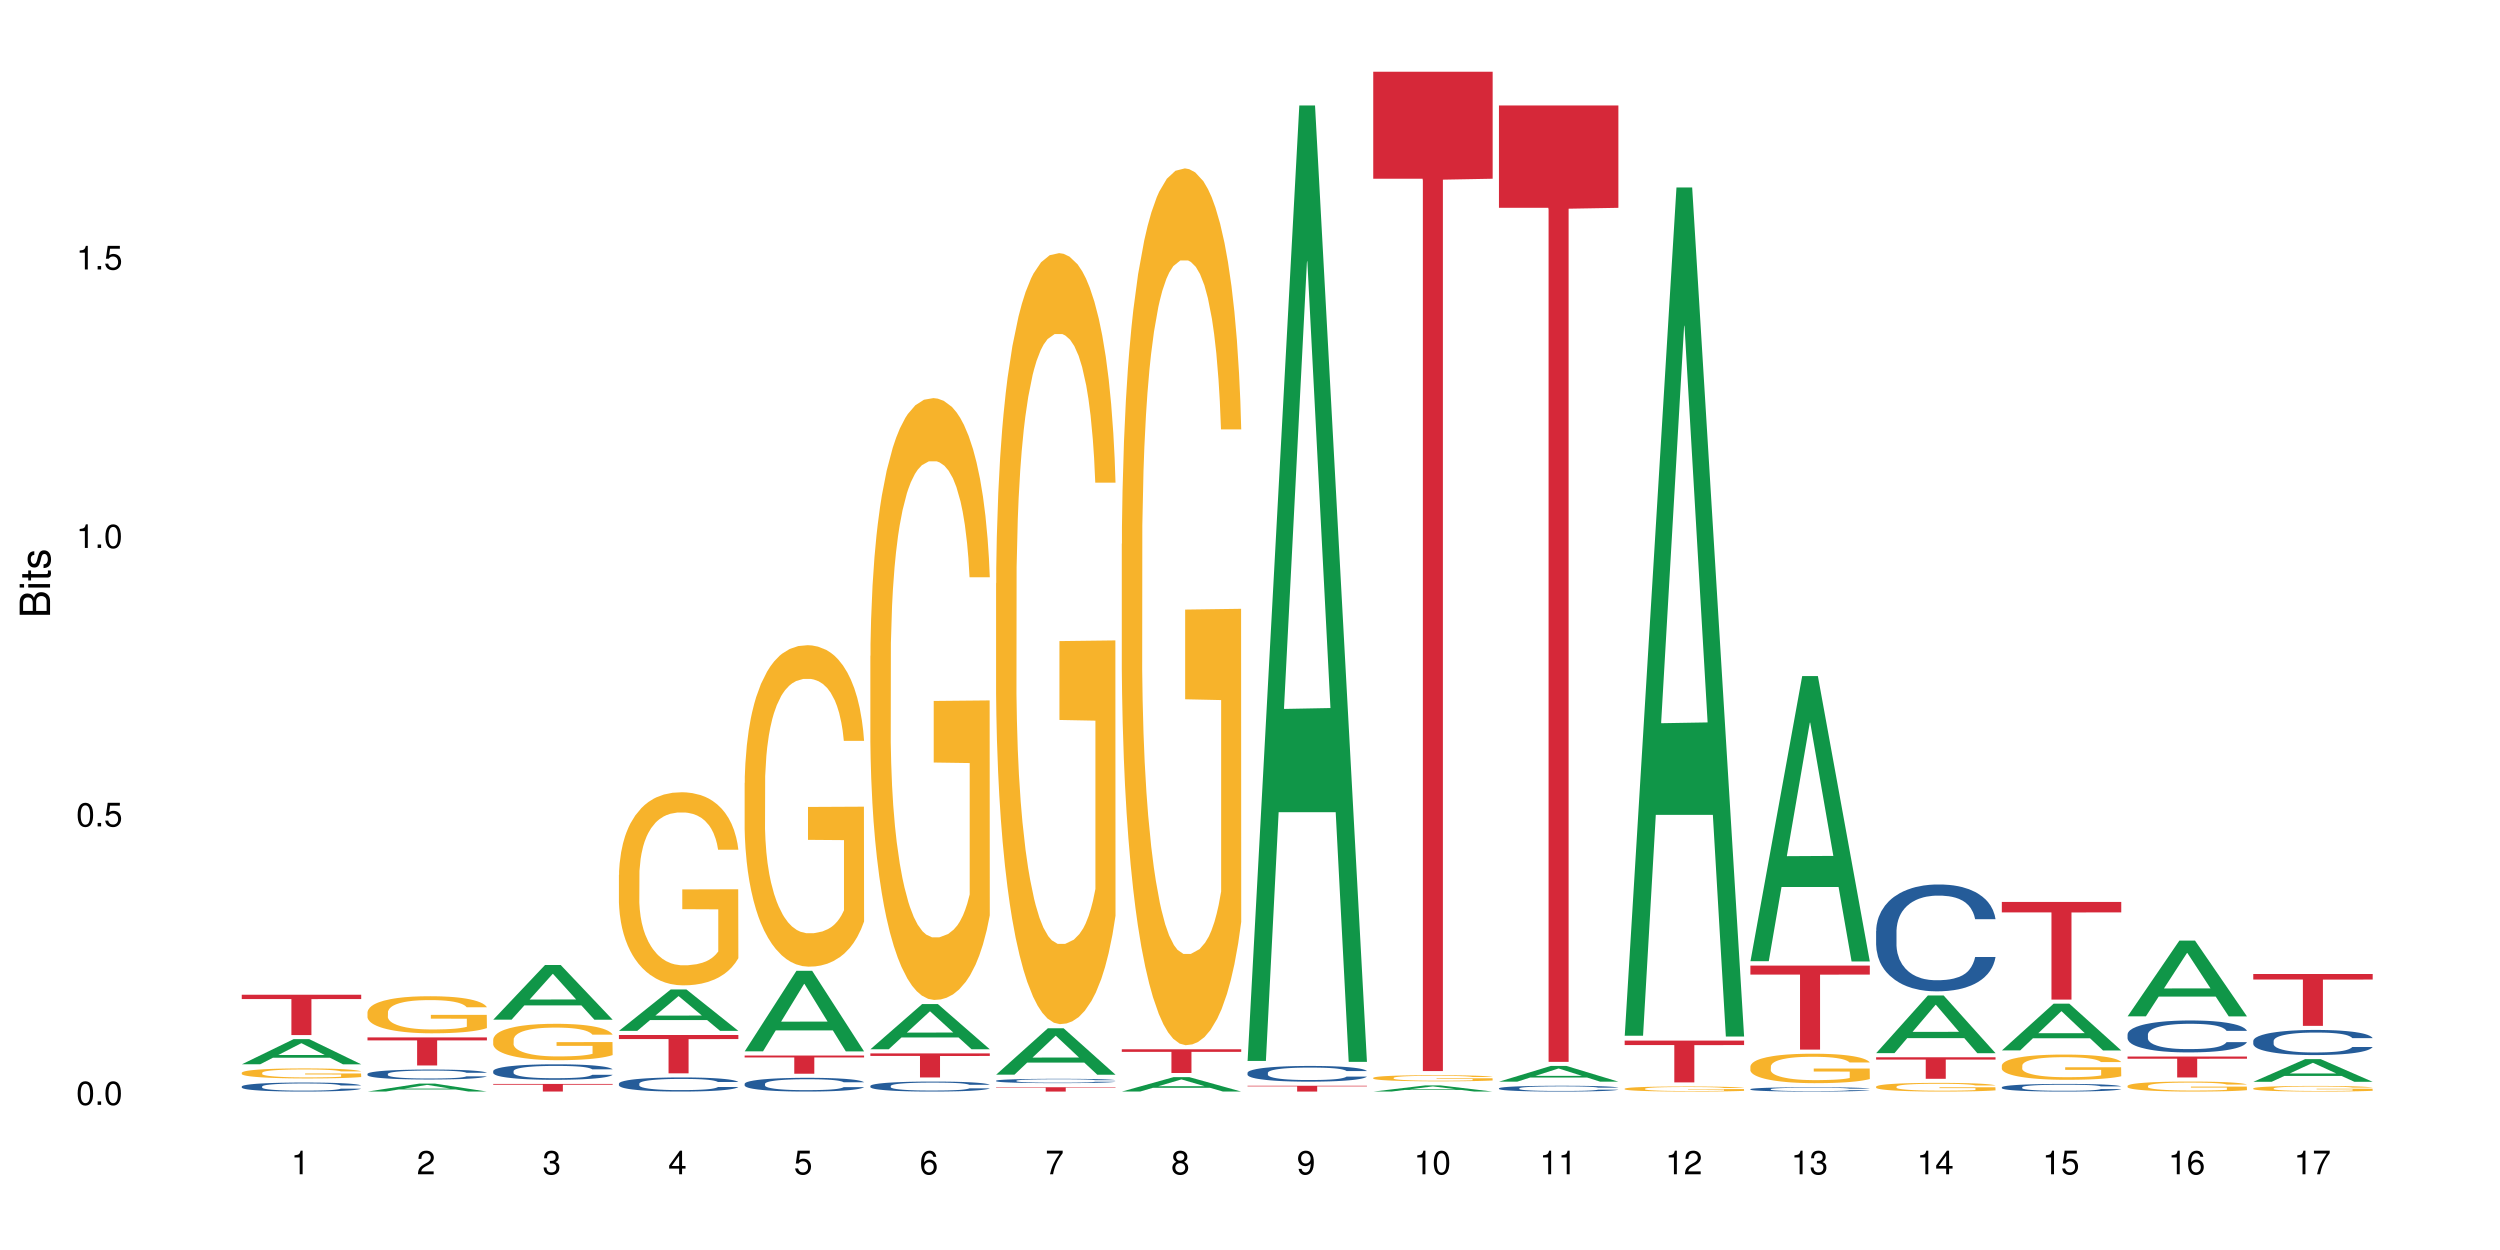 <?xml version="1.0" encoding="UTF-8"?>
<svg xmlns="http://www.w3.org/2000/svg" xmlns:xlink="http://www.w3.org/1999/xlink" width="720pt" height="360pt" viewBox="0 0 720 360" version="1.1">
<defs>
<g>
<symbol overflow="visible" id="glyph0-0">
<path style="stroke:none;" d=""/>
</symbol>
<symbol overflow="visible" id="glyph0-1">
<path style="stroke:none;" d="M 2.641 -6.797 C 2 -6.797 1.422 -6.531 1.078 -6.047 C 0.641 -5.453 0.406 -4.547 0.406 -3.297 C 0.406 -1 1.188 0.219 2.641 0.219 C 4.078 0.219 4.859 -1 4.859 -3.234 C 4.859 -4.562 4.656 -5.438 4.203 -6.047 C 3.844 -6.531 3.281 -6.797 2.641 -6.797 Z M 2.641 -6.047 C 3.547 -6.047 4 -5.125 4 -3.312 C 4 -1.375 3.562 -0.484 2.625 -0.484 C 1.734 -0.484 1.281 -1.422 1.281 -3.281 C 1.281 -5.141 1.734 -6.047 2.641 -6.047 Z M 2.641 -6.047 "/>
</symbol>
<symbol overflow="visible" id="glyph0-2">
<path style="stroke:none;" d="M 1.828 -1 L 0.828 -1 L 0.828 0 L 1.828 0 Z M 1.828 -1 "/>
</symbol>
<symbol overflow="visible" id="glyph0-3">
<path style="stroke:none;" d="M 4.562 -6.797 L 1.062 -6.797 L 0.547 -3.094 L 1.328 -3.094 C 1.719 -3.562 2.047 -3.734 2.578 -3.734 C 3.484 -3.734 4.062 -3.109 4.062 -2.094 C 4.062 -1.125 3.484 -0.531 2.578 -0.531 C 1.828 -0.531 1.375 -0.906 1.188 -1.672 L 0.328 -1.672 C 0.453 -1.109 0.547 -0.844 0.75 -0.594 C 1.125 -0.078 1.828 0.219 2.594 0.219 C 3.969 0.219 4.922 -0.781 4.922 -2.219 C 4.922 -3.562 4.031 -4.484 2.719 -4.484 C 2.25 -4.484 1.859 -4.359 1.469 -4.062 L 1.734 -5.969 L 4.562 -5.969 Z M 4.562 -6.797 "/>
</symbol>
<symbol overflow="visible" id="glyph0-4">
<path style="stroke:none;" d="M 2.484 -4.844 L 2.484 0 L 3.328 0 L 3.328 -6.797 L 2.766 -6.797 C 2.469 -5.75 2.281 -5.609 0.984 -5.453 L 0.984 -4.844 Z M 2.484 -4.844 "/>
</symbol>
<symbol overflow="visible" id="glyph0-5">
<path style="stroke:none;" d="M 4.859 -0.828 L 1.281 -0.828 C 1.359 -1.391 1.672 -1.75 2.5 -2.234 L 3.469 -2.75 C 4.406 -3.266 4.906 -3.969 4.906 -4.812 C 4.906 -5.375 4.672 -5.906 4.266 -6.266 C 3.859 -6.625 3.375 -6.797 2.719 -6.797 C 1.859 -6.797 1.219 -6.5 0.844 -5.922 C 0.609 -5.562 0.5 -5.125 0.484 -4.438 L 1.328 -4.438 C 1.359 -4.906 1.406 -5.188 1.531 -5.406 C 1.75 -5.812 2.188 -6.062 2.703 -6.062 C 3.469 -6.062 4.031 -5.516 4.031 -4.781 C 4.031 -4.25 3.719 -3.797 3.125 -3.438 L 2.234 -2.938 C 0.812 -2.141 0.406 -1.5 0.328 0 L 4.859 0 Z M 4.859 -0.828 "/>
</symbol>
<symbol overflow="visible" id="glyph0-6">
<path style="stroke:none;" d="M 2.125 -3.125 L 2.578 -3.125 C 3.516 -3.125 3.984 -2.703 3.984 -1.891 C 3.984 -1.031 3.469 -0.531 2.578 -0.531 C 1.656 -0.531 1.203 -0.984 1.156 -1.969 L 0.312 -1.969 C 0.344 -1.422 0.438 -1.078 0.609 -0.766 C 0.953 -0.109 1.625 0.219 2.547 0.219 C 3.953 0.219 4.859 -0.609 4.859 -1.906 C 4.859 -2.766 4.516 -3.25 3.703 -3.516 C 4.344 -3.766 4.656 -4.25 4.656 -4.938 C 4.656 -6.109 3.875 -6.797 2.578 -6.797 C 1.203 -6.797 0.484 -6.047 0.453 -4.609 L 1.297 -4.609 C 1.312 -5.016 1.344 -5.25 1.453 -5.453 C 1.641 -5.828 2.062 -6.062 2.594 -6.062 C 3.344 -6.062 3.797 -5.625 3.797 -4.906 C 3.797 -4.422 3.609 -4.141 3.25 -3.984 C 3.016 -3.891 2.719 -3.844 2.125 -3.844 Z M 2.125 -3.125 "/>
</symbol>
<symbol overflow="visible" id="glyph0-7">
<path style="stroke:none;" d="M 3.141 -1.625 L 3.141 0 L 3.984 0 L 3.984 -1.625 L 4.984 -1.625 L 4.984 -2.391 L 3.984 -2.391 L 3.984 -6.797 L 3.359 -6.797 L 0.266 -2.516 L 0.266 -1.625 Z M 3.141 -2.391 L 1 -2.391 L 3.141 -5.359 Z M 3.141 -2.391 "/>
</symbol>
<symbol overflow="visible" id="glyph0-8">
<path style="stroke:none;" d="M 4.781 -5.031 C 4.609 -6.141 3.891 -6.797 2.844 -6.797 C 2.094 -6.797 1.422 -6.438 1.031 -5.828 C 0.609 -5.172 0.406 -4.344 0.406 -3.094 C 0.406 -1.953 0.578 -1.234 0.984 -0.625 C 1.359 -0.078 1.953 0.219 2.703 0.219 C 3.984 0.219 4.922 -0.734 4.922 -2.078 C 4.922 -3.344 4.062 -4.234 2.844 -4.234 C 2.172 -4.234 1.641 -3.969 1.281 -3.469 C 1.281 -5.125 1.828 -6.047 2.797 -6.047 C 3.391 -6.047 3.797 -5.672 3.938 -5.031 Z M 2.734 -3.484 C 3.547 -3.484 4.062 -2.922 4.062 -2 C 4.062 -1.156 3.484 -0.531 2.703 -0.531 C 1.922 -0.531 1.328 -1.188 1.328 -2.047 C 1.328 -2.891 1.906 -3.484 2.734 -3.484 Z M 2.734 -3.484 "/>
</symbol>
<symbol overflow="visible" id="glyph0-9">
<path style="stroke:none;" d="M 4.984 -6.797 L 0.438 -6.797 L 0.438 -5.969 L 4.109 -5.969 C 2.5 -3.656 1.828 -2.234 1.328 0 L 2.219 0 C 2.594 -2.172 3.453 -4.047 4.984 -6.094 Z M 4.984 -6.797 "/>
</symbol>
<symbol overflow="visible" id="glyph0-10">
<path style="stroke:none;" d="M 3.75 -3.578 C 4.453 -4 4.688 -4.344 4.688 -4.984 C 4.688 -6.047 3.844 -6.797 2.641 -6.797 C 1.438 -6.797 0.594 -6.047 0.594 -4.984 C 0.594 -4.359 0.828 -4.016 1.516 -3.578 C 0.734 -3.203 0.359 -2.641 0.359 -1.891 C 0.359 -0.641 1.297 0.219 2.641 0.219 C 3.984 0.219 4.922 -0.641 4.922 -1.875 C 4.922 -2.641 4.531 -3.203 3.75 -3.578 Z M 2.641 -6.047 C 3.359 -6.047 3.812 -5.625 3.812 -4.969 C 3.812 -4.344 3.344 -3.922 2.641 -3.922 C 1.922 -3.922 1.453 -4.344 1.453 -4.984 C 1.453 -5.625 1.922 -6.047 2.641 -6.047 Z M 2.641 -3.203 C 3.484 -3.203 4.062 -2.672 4.062 -1.875 C 4.062 -1.062 3.484 -0.531 2.625 -0.531 C 1.797 -0.531 1.219 -1.078 1.219 -1.875 C 1.219 -2.672 1.797 -3.203 2.641 -3.203 Z M 2.641 -3.203 "/>
</symbol>
<symbol overflow="visible" id="glyph0-11">
<path style="stroke:none;" d="M 0.516 -1.547 C 0.672 -0.438 1.406 0.219 2.438 0.219 C 3.188 0.219 3.859 -0.141 4.266 -0.75 C 4.688 -1.406 4.891 -2.25 4.891 -3.484 C 4.891 -4.625 4.703 -5.359 4.312 -5.953 C 3.938 -6.5 3.344 -6.797 2.594 -6.797 C 1.297 -6.797 0.359 -5.844 0.359 -4.516 C 0.359 -3.25 1.234 -2.344 2.453 -2.344 C 3.094 -2.344 3.562 -2.578 4.016 -3.109 C 4 -1.453 3.469 -0.531 2.5 -0.531 C 1.906 -0.531 1.484 -0.906 1.359 -1.547 Z M 2.578 -6.062 C 3.375 -6.062 3.969 -5.406 3.969 -4.531 C 3.969 -3.688 3.375 -3.094 2.547 -3.094 C 1.734 -3.094 1.234 -3.672 1.234 -4.578 C 1.234 -5.438 1.797 -6.062 2.578 -6.062 Z M 2.578 -6.062 "/>
</symbol>
<symbol overflow="visible" id="glyph1-0">
<path style="stroke:none;" d=""/>
</symbol>
<symbol overflow="visible" id="glyph1-1">
<path style="stroke:none;" d="M 0 -0.953 L 0 -4.891 C 0 -5.719 -0.234 -6.344 -0.734 -6.797 C -1.188 -7.234 -1.812 -7.469 -2.5 -7.469 C -3.547 -7.469 -4.188 -7 -4.625 -5.875 C -4.984 -6.672 -5.641 -7.094 -6.531 -7.094 C -7.156 -7.094 -7.734 -6.859 -8.141 -6.391 C -8.562 -5.938 -8.75 -5.344 -8.75 -4.5 L -8.75 -0.953 Z M -4.984 -2.062 L -7.766 -2.062 L -7.766 -4.219 C -7.766 -4.844 -7.688 -5.203 -7.453 -5.5 C -7.219 -5.812 -6.859 -5.969 -6.375 -5.969 C -5.906 -5.969 -5.531 -5.812 -5.297 -5.5 C -5.062 -5.203 -4.984 -4.844 -4.984 -4.219 Z M -0.984 -2.062 L -4 -2.062 L -4 -4.781 C -4 -5.328 -3.859 -5.688 -3.578 -5.953 C -3.297 -6.219 -2.922 -6.359 -2.484 -6.359 C -2.062 -6.359 -1.688 -6.219 -1.406 -5.953 C -1.109 -5.688 -0.984 -5.328 -0.984 -4.781 Z M -0.984 -2.062 "/>
</symbol>
<symbol overflow="visible" id="glyph1-2">
<path style="stroke:none;" d="M -6.281 -1.797 L -6.281 -0.797 L 0 -0.797 L 0 -1.797 Z M -8.75 -1.797 L -8.75 -0.797 L -7.484 -0.797 L -7.484 -1.797 Z M -8.75 -1.797 "/>
</symbol>
<symbol overflow="visible" id="glyph1-3">
<path style="stroke:none;" d="M -6.281 -3.047 L -6.281 -2.016 L -8.016 -2.016 L -8.016 -1.016 L -6.281 -1.016 L -6.281 -0.172 L -5.469 -0.172 L -5.469 -1.016 L -0.719 -1.016 C -0.078 -1.016 0.281 -1.453 0.281 -2.234 C 0.281 -2.469 0.25 -2.719 0.188 -3.047 L -0.641 -3.047 C -0.609 -2.922 -0.594 -2.766 -0.594 -2.562 C -0.594 -2.141 -0.719 -2.016 -1.156 -2.016 L -5.469 -2.016 L -5.469 -3.047 Z M -6.281 -3.047 "/>
</symbol>
<symbol overflow="visible" id="glyph1-4">
<path style="stroke:none;" d="M -4.531 -5.25 C -5.766 -5.25 -6.469 -4.422 -6.469 -2.969 C -6.469 -1.516 -5.719 -0.562 -4.547 -0.562 C -3.562 -0.562 -3.094 -1.062 -2.734 -2.562 L -2.516 -3.484 C -2.344 -4.188 -2.094 -4.469 -1.625 -4.469 C -1.047 -4.469 -0.641 -3.875 -0.641 -3 C -0.641 -2.453 -0.797 -2 -1.062 -1.75 C -1.25 -1.594 -1.422 -1.531 -1.875 -1.469 L -1.875 -0.406 C -0.422 -0.453 0.281 -1.266 0.281 -2.922 C 0.281 -4.5 -0.5 -5.516 -1.719 -5.516 C -2.656 -5.516 -3.172 -4.984 -3.469 -3.734 L -3.703 -2.766 C -3.891 -1.953 -4.156 -1.609 -4.594 -1.609 C -5.172 -1.609 -5.547 -2.125 -5.547 -2.938 C -5.547 -3.75 -5.203 -4.172 -4.531 -4.203 Z M -4.531 -5.25 "/>
</symbol>
</g>
</defs>
<g id="surface66274">
<rect x="0" y="0" width="720" height="360" style="fill:rgb(100%,100%,100%);fill-opacity:1;stroke:none;"/>
<path style=" stroke:none;fill-rule:nonzero;fill:rgb(6.275%,58.824%,28.235%);fill-opacity:1;" d="M 69.629 306.516 L 69.668 306.512 L 84.551 299.277 L 89.07 299.277 L 104.027 306.523 L 98.77 306.523 L 95.023 304.633 L 78.598 304.633 L 74.922 306.516 L 69.629 306.516 L 80.176 303.848 L 93.516 303.844 L 86.863 300.461 L 86.789 300.453 L 86.719 300.473 L 80.141 303.844 L 80.176 303.848 Z M 69.629 306.516 "/>
<path style=" stroke:none;fill-rule:nonzero;fill:rgb(14.51%,36.078%,60%);fill-opacity:1;" d="M 69.629 312.902 L 69.672 312.898 L 69.672 312.844 L 69.797 312.754 L 70.09 312.641 L 70.383 312.562 L 71.141 312.422 L 72.188 312.285 L 73.277 312.18 L 74.074 312.117 L 74.789 312.07 L 76.426 311.984 L 77.473 311.938 L 78.605 311.898 L 79.992 311.859 L 80.996 311.832 L 83.262 311.797 L 84.941 311.777 L 86.242 311.773 L 89.051 311.773 L 90.73 311.781 L 91.945 311.793 L 93.289 311.812 L 94.422 311.832 L 96.391 311.887 L 98.152 311.953 L 98.949 311.992 L 100.207 312.062 L 101.172 312.137 L 101.844 312.199 L 102.602 312.285 L 103.27 312.391 L 103.773 312.512 L 104.027 312.617 L 98.152 312.617 L 97.859 312.52 L 97.523 312.445 L 96.895 312.348 L 96.266 312.281 L 95.387 312.211 L 94.586 312.168 L 93.496 312.121 L 92.531 312.094 L 91.527 312.07 L 90.562 312.059 L 88.715 312.043 L 86.574 312.043 L 85.777 312.047 L 84.145 312.066 L 83.262 312.082 L 82.004 312.117 L 81.121 312.148 L 80.074 312.195 L 79.359 312.234 L 78.48 312.297 L 77.852 312.352 L 77.137 312.43 L 76.719 312.488 L 76.34 312.555 L 76.004 312.633 L 75.754 312.719 L 75.586 312.805 L 75.5 312.891 L 75.5 313.258 L 75.586 313.344 L 75.797 313.445 L 76.34 313.59 L 77.137 313.715 L 78.062 313.816 L 78.941 313.887 L 79.445 313.918 L 80.117 313.957 L 81.164 314.004 L 82.676 314.051 L 83.555 314.07 L 84.898 314.09 L 86.281 314.102 L 88.129 314.102 L 89.766 314.09 L 90.855 314.078 L 91.988 314.059 L 93.539 314.02 L 94.504 313.98 L 95.344 313.938 L 95.973 313.891 L 96.391 313.852 L 97.02 313.777 L 97.523 313.699 L 97.902 313.617 L 98.152 313.535 L 104.027 313.535 L 103.773 313.629 L 103.398 313.723 L 103.02 313.793 L 102.434 313.875 L 101.762 313.949 L 100.797 314.031 L 100 314.086 L 98.949 314.145 L 97.984 314.191 L 96.938 314.23 L 95.387 314.277 L 94.379 314.301 L 93.289 314.324 L 91.988 314.344 L 90.352 314.359 L 88.59 314.367 L 86.953 314.371 L 85.191 314.367 L 83.891 314.355 L 82.172 314.336 L 80.031 314.293 L 78.48 314.246 L 77.266 314.203 L 76.215 314.156 L 75.039 314.09 L 73.531 313.984 L 72.609 313.906 L 71.977 313.84 L 71.266 313.746 L 70.762 313.664 L 70.176 313.531 L 69.754 313.359 L 69.629 313.23 Z M 69.629 312.902 "/>
<path style=" stroke:none;fill-rule:nonzero;fill:rgb(96.863%,70.196%,16.863%);fill-opacity:1;" d="M 69.629 308.941 L 69.672 308.938 L 69.672 308.887 L 69.84 308.766 L 70.258 308.602 L 70.805 308.469 L 71.391 308.363 L 71.77 308.309 L 72.398 308.23 L 72.941 308.172 L 74.328 308.051 L 76.09 307.941 L 77.055 307.895 L 78.145 307.848 L 79.695 307.797 L 80.41 307.781 L 82.59 307.738 L 85.066 307.711 L 87.793 307.703 L 89.051 307.707 L 90.77 307.715 L 93.121 307.746 L 94.461 307.773 L 95.512 307.797 L 96.602 307.832 L 97.945 307.887 L 99.203 307.949 L 100.207 308.012 L 101.215 308.09 L 102.055 308.176 L 102.766 308.27 L 103.398 308.379 L 103.773 308.473 L 104.027 308.562 L 98.195 308.562 L 97.859 308.473 L 97.48 308.398 L 96.852 308.312 L 96.223 308.25 L 95.594 308.199 L 94.422 308.133 L 93.414 308.09 L 92.156 308.051 L 90.938 308.027 L 89.555 308.012 L 88.715 308.008 L 86.492 308.008 L 84.48 308.023 L 83.305 308.047 L 82.465 308.066 L 81.289 308.105 L 80.578 308.141 L 80.156 308.16 L 78.898 308.242 L 78.062 308.316 L 77.598 308.367 L 77.012 308.445 L 76.594 308.516 L 76.133 308.621 L 75.879 308.699 L 75.543 308.879 L 75.5 309.355 L 75.629 309.457 L 75.879 309.562 L 76.215 309.66 L 76.719 309.758 L 77.223 309.836 L 78.102 309.938 L 78.859 310.008 L 79.445 310.051 L 80.578 310.121 L 81.039 310.148 L 82.129 310.195 L 83.262 310.23 L 84.645 310.262 L 85.695 310.277 L 87.371 310.293 L 89.512 310.293 L 92.027 310.277 L 93.625 310.254 L 94.715 310.234 L 95.426 310.215 L 96.309 310.188 L 96.938 310.16 L 97.523 310.133 L 98.238 310.086 L 98.238 309.457 L 87.875 309.453 L 87.875 309.156 L 103.984 309.156 L 104.027 310.188 L 103.145 310.258 L 102.055 310.324 L 101.004 310.379 L 99.914 310.422 L 98.363 310.473 L 97.105 310.504 L 95.176 310.543 L 93.414 310.566 L 91.566 310.582 L 89.934 310.59 L 88.004 310.594 L 86.281 310.586 L 84.438 310.57 L 82.969 310.551 L 81.625 310.523 L 80.285 310.488 L 78.605 310.434 L 77.516 310.391 L 76.383 310.336 L 75.25 310.27 L 74.242 310.195 L 73.574 310.141 L 72.902 310.078 L 72.188 310 L 71.516 309.91 L 71.012 309.828 L 70.551 309.734 L 70.215 309.648 L 69.883 309.531 L 69.715 309.434 L 69.629 309.352 Z M 69.629 308.941 "/>
<path style=" stroke:none;fill-rule:nonzero;fill:rgb(83.922%,15.686%,22.353%);fill-opacity:1;" d="M 69.629 286.488 L 104.027 286.488 L 104.027 287.73 L 89.691 287.742 L 89.691 298.098 L 83.922 298.098 L 83.922 287.754 L 83.84 287.73 L 69.629 287.73 Z M 69.629 286.488 "/>
<path style=" stroke:none;fill-rule:nonzero;fill:rgb(6.275%,58.824%,28.235%);fill-opacity:1;" d="M 105.836 314.367 L 105.871 314.367 L 120.758 312.078 L 125.277 312.078 L 140.234 314.371 L 134.977 314.371 L 131.23 313.773 L 114.805 313.773 L 111.129 314.367 L 105.836 314.367 L 116.383 313.523 L 129.723 313.523 L 123.07 312.453 L 122.996 312.453 L 122.926 312.457 L 116.348 313.523 L 116.383 313.523 Z M 105.836 314.367 "/>
<path style=" stroke:none;fill-rule:nonzero;fill:rgb(14.51%,36.078%,60%);fill-opacity:1;" d="M 105.836 309.277 L 105.879 309.277 L 105.879 309.211 L 106.004 309.113 L 106.297 308.988 L 106.59 308.902 L 107.348 308.746 L 108.395 308.598 L 109.484 308.48 L 110.281 308.414 L 110.996 308.359 L 112.633 308.262 L 113.68 308.215 L 114.812 308.168 L 116.195 308.125 L 117.203 308.098 L 119.469 308.055 L 121.148 308.039 L 122.449 308.031 L 125.258 308.031 L 126.938 308.039 L 128.152 308.055 L 129.496 308.074 L 130.629 308.098 L 132.598 308.156 L 134.359 308.23 L 135.156 308.27 L 136.414 308.352 L 137.379 308.43 L 138.051 308.5 L 138.809 308.598 L 139.477 308.715 L 139.98 308.848 L 140.234 308.961 L 134.359 308.961 L 134.066 308.855 L 133.73 308.773 L 133.102 308.668 L 132.473 308.59 L 131.59 308.516 L 130.793 308.465 L 129.703 308.414 L 128.738 308.383 L 127.734 308.359 L 126.77 308.344 L 124.922 308.328 L 122.781 308.328 L 121.984 308.332 L 120.352 308.355 L 119.469 308.375 L 118.211 308.41 L 117.328 308.445 L 116.281 308.496 L 115.566 308.543 L 114.688 308.609 L 114.059 308.668 L 113.344 308.758 L 112.926 308.82 L 112.547 308.895 L 112.211 308.98 L 111.961 309.074 L 111.793 309.172 L 111.707 309.266 L 111.707 309.672 L 111.793 309.766 L 112.004 309.875 L 112.547 310.035 L 113.344 310.176 L 114.27 310.285 L 115.148 310.363 L 115.652 310.402 L 116.324 310.441 L 117.371 310.496 L 118.883 310.547 L 119.762 310.57 L 121.105 310.59 L 122.488 310.602 L 124.336 310.602 L 125.973 310.59 L 127.062 310.578 L 128.195 310.555 L 129.746 310.512 L 130.711 310.469 L 131.551 310.418 L 132.18 310.371 L 132.598 310.328 L 133.227 310.246 L 133.73 310.156 L 134.109 310.066 L 134.359 309.977 L 140.234 309.977 L 139.98 310.082 L 139.605 310.184 L 139.227 310.258 L 138.641 310.352 L 137.969 310.434 L 137.004 310.523 L 136.207 310.586 L 135.156 310.648 L 134.191 310.699 L 133.145 310.746 L 131.59 310.797 L 130.586 310.824 L 129.496 310.848 L 128.195 310.867 L 126.559 310.887 L 124.797 310.898 L 123.16 310.898 L 121.398 310.895 L 120.098 310.883 L 118.379 310.859 L 116.238 310.812 L 114.688 310.762 L 113.469 310.715 L 112.422 310.66 L 111.246 310.59 L 109.738 310.473 L 108.816 310.387 L 108.184 310.312 L 107.473 310.211 L 106.969 310.117 L 106.383 309.973 L 105.961 309.785 L 105.836 309.641 Z M 105.836 309.277 "/>
<path style=" stroke:none;fill-rule:nonzero;fill:rgb(96.863%,70.196%,16.863%);fill-opacity:1;" d="M 105.836 291.488 L 105.879 291.477 L 105.879 291.281 L 106.047 290.844 L 106.465 290.238 L 107.012 289.742 L 107.598 289.352 L 107.977 289.148 L 108.605 288.855 L 109.148 288.641 L 110.535 288.199 L 112.297 287.793 L 113.262 287.617 L 114.352 287.449 L 115.902 287.266 L 116.617 287.195 L 118.797 287.039 L 121.273 286.941 L 124 286.914 L 125.258 286.922 L 126.977 286.961 L 129.328 287.07 L 130.668 287.168 L 131.719 287.266 L 132.809 287.391 L 134.152 287.586 L 135.41 287.82 L 136.414 288.055 L 137.422 288.348 L 138.262 288.66 L 138.973 289 L 139.605 289.41 L 139.98 289.75 L 140.234 290.094 L 134.402 290.094 L 134.066 289.75 L 133.688 289.488 L 133.059 289.168 L 132.43 288.934 L 131.801 288.746 L 130.629 288.492 L 129.621 288.336 L 128.363 288.199 L 127.145 288.113 L 125.762 288.055 L 124.922 288.035 L 122.699 288.035 L 120.688 288.102 L 119.512 288.18 L 118.672 288.258 L 117.496 288.406 L 116.785 288.523 L 116.363 288.602 L 115.105 288.902 L 114.27 289.176 L 113.805 289.363 L 113.219 289.652 L 112.801 289.918 L 112.34 290.309 L 112.086 290.602 L 111.75 291.262 L 111.707 293.02 L 111.836 293.391 L 112.086 293.789 L 112.422 294.141 L 112.926 294.512 L 113.43 294.793 L 114.309 295.176 L 115.066 295.43 L 115.652 295.594 L 116.785 295.859 L 117.246 295.945 L 118.336 296.121 L 119.469 296.258 L 120.852 296.375 L 121.902 296.434 L 123.578 296.48 L 125.719 296.48 L 128.234 296.422 L 129.828 296.344 L 130.922 296.266 L 131.633 296.199 L 132.516 296.09 L 133.145 295.992 L 133.73 295.887 L 134.445 295.723 L 134.445 293.391 L 124.082 293.379 L 124.082 292.289 L 140.191 292.277 L 140.234 296.09 L 139.352 296.355 L 138.262 296.609 L 137.211 296.805 L 136.121 296.969 L 134.57 297.156 L 133.312 297.273 L 131.383 297.41 L 129.621 297.496 L 127.773 297.555 L 126.137 297.582 L 124.211 297.594 L 122.488 297.574 L 120.645 297.516 L 119.176 297.438 L 117.832 297.34 L 116.492 297.215 L 114.812 297.008 L 113.723 296.844 L 112.59 296.637 L 111.457 296.395 L 110.449 296.129 L 109.781 295.926 L 109.109 295.691 L 108.395 295.398 L 107.723 295.066 L 107.219 294.766 L 106.758 294.422 L 106.422 294.102 L 106.09 293.664 L 105.922 293.312 L 105.836 293.008 Z M 105.836 291.488 "/>
<path style=" stroke:none;fill-rule:nonzero;fill:rgb(83.922%,15.686%,22.353%);fill-opacity:1;" d="M 105.836 298.773 L 140.234 298.773 L 140.234 299.637 L 125.898 299.645 L 125.898 306.852 L 120.129 306.852 L 120.129 299.652 L 120.047 299.637 L 105.836 299.637 Z M 105.836 298.773 "/>
<path style=" stroke:none;fill-rule:nonzero;fill:rgb(6.275%,58.824%,28.235%);fill-opacity:1;" d="M 142.043 293.66 L 142.078 293.645 L 156.965 277.922 L 161.484 277.922 L 176.441 293.676 L 171.184 293.676 L 167.438 289.562 L 151.012 289.562 L 147.336 293.66 L 142.043 293.66 L 152.59 287.863 L 165.93 287.848 L 159.277 280.496 L 159.203 280.48 L 159.133 280.523 L 152.555 287.848 L 152.59 287.863 Z M 142.043 293.66 "/>
<path style=" stroke:none;fill-rule:nonzero;fill:rgb(14.51%,36.078%,60%);fill-opacity:1;" d="M 142.043 308.461 L 142.086 308.457 L 142.086 308.359 L 142.211 308.203 L 142.504 308.008 L 142.797 307.875 L 143.555 307.633 L 144.602 307.402 L 145.691 307.223 L 146.488 307.113 L 147.203 307.035 L 148.84 306.883 L 149.887 306.805 L 151.02 306.734 L 152.402 306.668 L 153.41 306.625 L 155.676 306.559 L 157.355 306.531 L 158.652 306.52 L 161.465 306.52 L 163.145 306.535 L 164.359 306.555 L 165.703 306.59 L 166.832 306.625 L 168.805 306.715 L 170.566 306.828 L 171.363 306.895 L 172.621 307.02 L 173.586 307.145 L 174.258 307.25 L 175.012 307.402 L 175.684 307.586 L 176.188 307.793 L 176.441 307.969 L 170.566 307.969 L 170.273 307.805 L 169.938 307.68 L 169.309 307.512 L 168.68 307.395 L 167.797 307.273 L 167 307.195 L 165.91 307.121 L 164.945 307.07 L 163.941 307.035 L 162.977 307.008 L 161.129 306.984 L 158.988 306.984 L 158.191 306.992 L 156.559 307.027 L 155.676 307.055 L 154.418 307.109 L 153.535 307.164 L 152.488 307.246 L 151.773 307.316 L 150.895 307.422 L 150.266 307.516 L 149.551 307.648 L 149.133 307.75 L 148.754 307.867 L 148.418 308 L 148.168 308.145 L 148 308.293 L 147.914 308.441 L 147.914 309.074 L 148 309.223 L 148.211 309.391 L 148.754 309.641 L 149.551 309.859 L 150.473 310.027 L 151.355 310.152 L 151.859 310.207 L 152.531 310.273 L 153.578 310.355 L 155.09 310.438 L 155.969 310.469 L 157.312 310.504 L 158.695 310.52 L 160.543 310.52 L 162.18 310.504 L 163.27 310.48 L 164.402 310.449 L 165.953 310.379 L 166.918 310.316 L 167.758 310.238 L 168.387 310.16 L 168.805 310.094 L 169.434 309.969 L 169.938 309.828 L 170.316 309.688 L 170.566 309.547 L 176.441 309.547 L 176.188 309.711 L 175.812 309.871 L 175.434 309.988 L 174.848 310.133 L 174.176 310.258 L 173.211 310.402 L 172.414 310.496 L 171.363 310.598 L 170.398 310.676 L 169.352 310.742 L 167.797 310.824 L 166.793 310.867 L 165.703 310.902 L 164.402 310.934 L 162.766 310.965 L 161.004 310.98 L 159.367 310.984 L 157.605 310.977 L 156.305 310.961 L 154.586 310.922 L 152.445 310.848 L 150.895 310.773 L 149.676 310.695 L 148.629 310.613 L 147.453 310.504 L 145.945 310.324 L 145.02 310.184 L 144.391 310.07 L 143.68 309.91 L 143.176 309.77 L 142.59 309.539 L 142.168 309.25 L 142.043 309.023 Z M 142.043 308.461 "/>
<path style=" stroke:none;fill-rule:nonzero;fill:rgb(96.863%,70.196%,16.863%);fill-opacity:1;" d="M 142.043 299.344 L 142.086 299.336 L 142.086 299.145 L 142.254 298.715 L 142.672 298.121 L 143.219 297.633 L 143.805 297.25 L 144.184 297.047 L 144.812 296.762 L 145.355 296.551 L 146.742 296.117 L 148.504 295.715 L 149.469 295.543 L 150.559 295.383 L 152.109 295.199 L 152.824 295.133 L 155.004 294.98 L 157.48 294.883 L 160.207 294.855 L 161.465 294.863 L 163.184 294.902 L 165.535 295.008 L 166.875 295.105 L 167.926 295.199 L 169.016 295.324 L 170.359 295.516 L 171.617 295.746 L 172.621 295.977 L 173.629 296.262 L 174.469 296.57 L 175.18 296.902 L 175.812 297.305 L 176.188 297.641 L 176.441 297.977 L 170.609 297.977 L 170.273 297.641 L 169.895 297.383 L 169.266 297.066 L 168.637 296.836 L 168.008 296.656 L 166.832 296.406 L 165.828 296.254 L 164.57 296.117 L 163.352 296.031 L 161.969 295.977 L 161.129 295.957 L 158.906 295.957 L 156.891 296.023 L 155.719 296.098 L 154.879 296.176 L 153.703 296.32 L 152.992 296.434 L 152.57 296.512 L 151.312 296.809 L 150.473 297.074 L 150.012 297.258 L 149.426 297.547 L 149.008 297.805 L 148.547 298.188 L 148.293 298.473 L 147.957 299.125 L 147.914 300.848 L 148.043 301.211 L 148.293 301.605 L 148.629 301.949 L 149.133 302.312 L 149.637 302.59 L 150.516 302.965 L 151.273 303.215 L 151.859 303.375 L 152.992 303.637 L 153.453 303.723 L 154.543 303.895 L 155.676 304.027 L 157.059 304.145 L 158.109 304.199 L 159.785 304.25 L 161.926 304.25 L 164.441 304.191 L 166.035 304.113 L 167.129 304.039 L 167.84 303.969 L 168.723 303.863 L 169.352 303.77 L 169.938 303.664 L 170.652 303.5 L 170.652 301.211 L 160.289 301.203 L 160.289 300.129 L 176.398 300.121 L 176.441 303.863 L 175.559 304.125 L 174.469 304.371 L 173.418 304.562 L 172.328 304.727 L 170.777 304.91 L 169.52 305.023 L 167.59 305.156 L 165.828 305.242 L 163.98 305.301 L 162.344 305.332 L 160.418 305.34 L 158.695 305.32 L 156.852 305.262 L 155.383 305.188 L 154.039 305.09 L 152.699 304.965 L 151.02 304.766 L 149.93 304.602 L 148.797 304.402 L 147.664 304.16 L 146.656 303.902 L 145.984 303.703 L 145.316 303.473 L 144.602 303.184 L 143.93 302.859 L 143.426 302.562 L 142.965 302.227 L 142.629 301.91 L 142.293 301.48 L 142.129 301.137 L 142.043 300.84 Z M 142.043 299.344 "/>
<path style=" stroke:none;fill-rule:nonzero;fill:rgb(83.922%,15.686%,22.353%);fill-opacity:1;" d="M 142.043 312.164 L 176.441 312.164 L 176.441 312.398 L 162.105 312.402 L 162.105 314.371 L 156.336 314.371 L 156.336 312.402 L 156.254 312.398 L 142.043 312.398 Z M 142.043 312.164 "/>
<path style=" stroke:none;fill-rule:nonzero;fill:rgb(6.275%,58.824%,28.235%);fill-opacity:1;" d="M 178.25 296.883 L 178.285 296.871 L 193.172 284.965 L 197.691 284.965 L 212.648 296.895 L 207.391 296.895 L 203.645 293.781 L 187.219 293.781 L 183.543 296.883 L 178.25 296.883 L 188.797 292.492 L 202.137 292.48 L 195.484 286.914 L 195.41 286.902 L 195.34 286.938 L 188.762 292.48 L 188.797 292.492 Z M 178.25 296.883 "/>
<path style=" stroke:none;fill-rule:nonzero;fill:rgb(14.51%,36.078%,60%);fill-opacity:1;" d="M 178.25 312.074 L 178.293 312.07 L 178.293 311.98 L 178.418 311.84 L 178.711 311.664 L 179.004 311.539 L 179.762 311.32 L 180.809 311.109 L 181.898 310.945 L 182.695 310.848 L 183.41 310.773 L 185.047 310.637 L 186.094 310.566 L 187.227 310.504 L 188.609 310.441 L 189.617 310.402 L 191.883 310.344 L 193.562 310.316 L 194.859 310.309 L 197.672 310.309 L 199.348 310.32 L 200.566 310.34 L 201.91 310.371 L 203.039 310.402 L 205.012 310.484 L 206.773 310.59 L 207.57 310.648 L 208.828 310.766 L 209.793 310.875 L 210.465 310.973 L 211.219 311.109 L 211.891 311.277 L 212.395 311.465 L 212.648 311.625 L 206.773 311.625 L 206.48 311.477 L 206.145 311.363 L 205.516 311.211 L 204.887 311.102 L 204.004 310.992 L 203.207 310.922 L 202.117 310.852 L 201.152 310.809 L 200.148 310.773 L 199.184 310.754 L 197.336 310.73 L 195.195 310.73 L 194.398 310.738 L 192.766 310.766 L 191.883 310.793 L 190.625 310.844 L 189.742 310.895 L 188.695 310.969 L 187.98 311.031 L 187.102 311.129 L 186.473 311.215 L 185.758 311.336 L 185.34 311.43 L 184.961 311.531 L 184.625 311.656 L 184.375 311.785 L 184.207 311.922 L 184.121 312.055 L 184.121 312.633 L 184.207 312.766 L 184.418 312.922 L 184.961 313.148 L 185.758 313.344 L 186.68 313.5 L 187.562 313.613 L 188.066 313.664 L 188.738 313.723 L 189.785 313.797 L 191.297 313.871 L 192.176 313.902 L 193.52 313.934 L 194.902 313.945 L 196.75 313.945 L 198.387 313.934 L 199.477 313.914 L 200.609 313.883 L 202.16 313.82 L 203.125 313.762 L 203.965 313.691 L 204.594 313.621 L 205.012 313.562 L 205.641 313.445 L 206.145 313.32 L 206.523 313.188 L 206.773 313.062 L 212.648 313.062 L 212.395 313.211 L 212.016 313.355 L 211.641 313.465 L 211.055 313.594 L 210.383 313.711 L 209.418 313.84 L 208.621 313.926 L 207.57 314.02 L 206.605 314.09 L 205.559 314.152 L 204.004 314.227 L 203 314.262 L 201.91 314.297 L 200.609 314.324 L 198.973 314.352 L 197.211 314.367 L 195.574 314.371 L 193.812 314.363 L 192.512 314.348 L 190.793 314.316 L 188.652 314.25 L 187.102 314.176 L 185.883 314.105 L 184.836 314.031 L 183.66 313.934 L 182.152 313.77 L 181.227 313.645 L 180.598 313.539 L 179.887 313.395 L 179.383 313.266 L 178.797 313.055 L 178.375 312.793 L 178.25 312.586 Z M 178.25 312.074 "/>
<path style=" stroke:none;fill-rule:nonzero;fill:rgb(96.863%,70.196%,16.863%);fill-opacity:1;" d="M 178.25 251.984 L 178.293 251.934 L 178.293 250.918 L 178.461 248.633 L 178.879 245.484 L 179.426 242.895 L 180.012 240.863 L 180.391 239.797 L 181.02 238.27 L 181.562 237.152 L 182.949 234.867 L 184.711 232.734 L 185.676 231.82 L 186.766 230.957 L 188.316 229.992 L 189.031 229.637 L 191.211 228.824 L 193.688 228.316 L 196.414 228.164 L 197.672 228.215 L 199.391 228.418 L 201.742 228.977 L 203.082 229.484 L 204.133 229.992 L 205.223 230.652 L 206.562 231.668 L 207.824 232.887 L 208.828 234.105 L 209.836 235.629 L 210.676 237.254 L 211.387 239.031 L 212.016 241.168 L 212.395 242.945 L 212.648 244.723 L 206.816 244.723 L 206.48 242.945 L 206.102 241.574 L 205.473 239.898 L 204.844 238.676 L 204.215 237.711 L 203.039 236.391 L 202.035 235.578 L 200.777 234.867 L 199.559 234.41 L 198.176 234.105 L 197.336 234.004 L 195.113 234.004 L 193.098 234.359 L 191.926 234.766 L 191.086 235.172 L 189.91 235.934 L 189.199 236.543 L 188.777 236.949 L 187.52 238.523 L 186.68 239.949 L 186.219 240.914 L 185.633 242.438 L 185.215 243.809 L 184.754 245.84 L 184.5 247.363 L 184.164 250.816 L 184.121 259.961 L 184.25 261.891 L 184.5 263.973 L 184.836 265.805 L 185.34 267.734 L 185.844 269.207 L 186.723 271.188 L 187.48 272.508 L 188.066 273.371 L 189.199 274.742 L 189.66 275.199 L 190.75 276.113 L 191.883 276.824 L 193.266 277.434 L 194.316 277.738 L 195.992 277.992 L 198.133 277.992 L 200.648 277.688 L 202.242 277.281 L 203.336 276.875 L 204.047 276.52 L 204.93 275.961 L 205.559 275.453 L 206.145 274.895 L 206.859 274.031 L 206.859 261.891 L 196.496 261.84 L 196.496 256.152 L 212.605 256.102 L 212.648 275.961 L 211.766 277.332 L 210.676 278.656 L 209.625 279.672 L 208.535 280.535 L 206.984 281.5 L 205.727 282.109 L 203.797 282.82 L 202.035 283.277 L 200.188 283.582 L 198.551 283.734 L 196.621 283.785 L 194.902 283.684 L 193.059 283.379 L 191.59 282.973 L 190.246 282.465 L 188.906 281.805 L 187.227 280.738 L 186.137 279.875 L 185.004 278.809 L 183.871 277.535 L 182.863 276.164 L 182.191 275.098 L 181.523 273.879 L 180.809 272.355 L 180.137 270.629 L 179.633 269.055 L 179.172 267.277 L 178.836 265.602 L 178.5 263.312 L 178.336 261.484 L 178.25 259.91 Z M 178.25 251.984 "/>
<path style=" stroke:none;fill-rule:nonzero;fill:rgb(83.922%,15.686%,22.353%);fill-opacity:1;" d="M 178.25 298.074 L 212.648 298.074 L 212.648 299.258 L 198.312 299.266 L 198.312 309.129 L 192.543 309.129 L 192.543 299.277 L 192.461 299.258 L 178.25 299.258 Z M 178.25 298.074 "/>
<path style=" stroke:none;fill-rule:nonzero;fill:rgb(6.275%,58.824%,28.235%);fill-opacity:1;" d="M 214.457 302.789 L 214.492 302.766 L 229.379 279.582 L 233.898 279.582 L 248.855 302.809 L 243.598 302.809 L 239.852 296.746 L 223.422 296.746 L 219.75 302.789 L 214.457 302.789 L 225.004 294.238 L 238.344 294.219 L 231.691 283.379 L 231.617 283.355 L 231.547 283.422 L 224.969 294.219 L 225.004 294.238 Z M 214.457 302.789 "/>
<path style=" stroke:none;fill-rule:nonzero;fill:rgb(14.51%,36.078%,60%);fill-opacity:1;" d="M 214.457 312.133 L 214.5 312.129 L 214.5 312.043 L 214.625 311.906 L 214.918 311.734 L 215.211 311.613 L 215.969 311.398 L 217.016 311.195 L 218.105 311.035 L 218.902 310.941 L 219.617 310.867 L 221.254 310.734 L 222.301 310.664 L 223.434 310.605 L 224.816 310.543 L 225.824 310.508 L 228.09 310.449 L 229.77 310.422 L 231.066 310.41 L 233.879 310.41 L 235.555 310.426 L 236.773 310.445 L 238.117 310.473 L 239.246 310.508 L 241.219 310.586 L 242.98 310.688 L 243.777 310.746 L 245.035 310.855 L 246 310.965 L 246.672 311.059 L 247.426 311.195 L 248.098 311.355 L 248.602 311.539 L 248.855 311.695 L 242.98 311.695 L 242.688 311.551 L 242.352 311.441 L 241.723 311.293 L 241.094 311.188 L 240.211 311.082 L 239.414 311.012 L 238.324 310.945 L 237.359 310.902 L 236.352 310.867 L 235.391 310.848 L 233.543 310.824 L 231.402 310.824 L 230.605 310.832 L 228.973 310.859 L 228.09 310.887 L 226.832 310.938 L 225.949 310.984 L 224.902 311.055 L 224.188 311.117 L 223.309 311.211 L 222.68 311.297 L 221.965 311.414 L 221.547 311.504 L 221.168 311.605 L 220.832 311.727 L 220.582 311.852 L 220.414 311.984 L 220.328 312.117 L 220.328 312.676 L 220.414 312.809 L 220.625 312.961 L 221.168 313.18 L 221.965 313.371 L 222.887 313.523 L 223.77 313.633 L 224.273 313.684 L 224.945 313.742 L 225.992 313.812 L 227.504 313.887 L 228.383 313.914 L 229.727 313.945 L 231.109 313.957 L 232.957 313.957 L 234.59 313.945 L 235.684 313.926 L 236.816 313.898 L 238.367 313.836 L 239.332 313.777 L 240.172 313.707 L 240.801 313.641 L 241.219 313.582 L 241.848 313.469 L 242.352 313.348 L 242.73 313.219 L 242.98 313.098 L 248.855 313.098 L 248.602 313.242 L 248.223 313.383 L 247.848 313.488 L 247.258 313.613 L 246.59 313.727 L 245.625 313.852 L 244.828 313.938 L 243.777 314.027 L 242.812 314.094 L 241.766 314.156 L 240.211 314.23 L 239.207 314.266 L 238.117 314.297 L 236.816 314.328 L 235.18 314.352 L 233.418 314.367 L 231.781 314.371 L 230.02 314.363 L 228.719 314.348 L 227 314.316 L 224.859 314.25 L 223.309 314.184 L 222.09 314.113 L 221.043 314.043 L 219.867 313.945 L 218.359 313.785 L 217.434 313.66 L 216.805 313.559 L 216.094 313.418 L 215.59 313.293 L 215.004 313.09 L 214.582 312.832 L 214.457 312.633 Z M 214.457 312.133 "/>
<path style=" stroke:none;fill-rule:nonzero;fill:rgb(96.863%,70.196%,16.863%);fill-opacity:1;" d="M 214.457 225.469 L 214.5 225.387 L 214.5 223.695 L 214.668 219.891 L 215.086 214.645 L 215.633 210.332 L 216.219 206.953 L 216.598 205.176 L 217.227 202.641 L 217.77 200.777 L 219.156 196.973 L 220.918 193.422 L 221.883 191.898 L 222.973 190.461 L 224.523 188.855 L 225.238 188.266 L 227.418 186.91 L 229.895 186.066 L 232.621 185.812 L 233.879 185.895 L 235.598 186.234 L 237.949 187.164 L 239.289 188.012 L 240.34 188.855 L 241.43 189.957 L 242.77 191.645 L 244.031 193.676 L 245.035 195.707 L 246.043 198.242 L 246.883 200.949 L 247.594 203.906 L 248.223 207.457 L 248.602 210.418 L 248.855 213.379 L 243.023 213.379 L 242.688 210.418 L 242.309 208.137 L 241.68 205.344 L 241.051 203.316 L 240.422 201.707 L 239.246 199.512 L 238.242 198.156 L 236.984 196.973 L 235.766 196.211 L 234.383 195.707 L 233.543 195.535 L 231.32 195.535 L 229.305 196.129 L 228.133 196.805 L 227.293 197.48 L 226.117 198.75 L 225.406 199.766 L 224.984 200.441 L 223.727 203.062 L 222.887 205.43 L 222.426 207.035 L 221.84 209.574 L 221.422 211.855 L 220.957 215.238 L 220.707 217.773 L 220.371 223.523 L 220.328 238.746 L 220.457 241.957 L 220.707 245.426 L 221.043 248.469 L 221.547 251.684 L 222.051 254.137 L 222.93 257.434 L 223.684 259.633 L 224.273 261.07 L 225.406 263.352 L 225.867 264.113 L 226.957 265.637 L 228.09 266.82 L 229.473 267.832 L 230.523 268.34 L 232.199 268.766 L 234.34 268.766 L 236.855 268.258 L 238.449 267.578 L 239.543 266.902 L 240.254 266.312 L 241.137 265.383 L 241.766 264.535 L 242.352 263.605 L 243.066 262.168 L 243.066 241.957 L 232.703 241.875 L 232.703 232.402 L 248.812 232.32 L 248.855 265.383 L 247.973 267.664 L 246.883 269.863 L 245.832 271.555 L 244.742 272.992 L 243.191 274.598 L 241.934 275.613 L 240.004 276.797 L 238.242 277.559 L 236.395 278.066 L 234.758 278.32 L 232.828 278.402 L 231.109 278.234 L 229.266 277.727 L 227.797 277.051 L 226.453 276.203 L 225.113 275.105 L 223.434 273.328 L 222.344 271.891 L 221.211 270.117 L 220.078 268.004 L 219.07 265.719 L 218.398 263.945 L 217.73 261.914 L 217.016 259.379 L 216.344 256.504 L 215.84 253.883 L 215.379 250.922 L 215.043 248.133 L 214.707 244.328 L 214.539 241.281 L 214.457 238.66 Z M 214.457 225.469 "/>
<path style=" stroke:none;fill-rule:nonzero;fill:rgb(83.922%,15.686%,22.353%);fill-opacity:1;" d="M 214.457 303.988 L 248.855 303.988 L 248.855 304.551 L 234.52 304.555 L 234.52 309.234 L 228.75 309.234 L 228.75 304.559 L 228.668 304.551 L 214.457 304.551 Z M 214.457 303.988 "/>
<path style=" stroke:none;fill-rule:nonzero;fill:rgb(6.275%,58.824%,28.235%);fill-opacity:1;" d="M 250.664 302.184 L 250.699 302.172 L 265.582 289.168 L 270.105 289.168 L 285.062 302.195 L 279.805 302.195 L 276.059 298.793 L 259.629 298.793 L 255.957 302.184 L 250.664 302.184 L 261.211 297.387 L 274.551 297.375 L 267.898 291.297 L 267.824 291.285 L 267.754 291.32 L 261.176 297.375 L 261.211 297.387 Z M 250.664 302.184 "/>
<path style=" stroke:none;fill-rule:nonzero;fill:rgb(14.51%,36.078%,60%);fill-opacity:1;" d="M 250.664 312.746 L 250.707 312.742 L 250.707 312.68 L 250.832 312.578 L 251.125 312.453 L 251.418 312.367 L 252.176 312.211 L 253.223 312.059 L 254.312 311.945 L 255.109 311.875 L 255.824 311.824 L 257.461 311.727 L 258.508 311.676 L 259.641 311.633 L 261.023 311.586 L 262.031 311.559 L 264.297 311.52 L 265.977 311.5 L 267.273 311.492 L 270.086 311.492 L 271.762 311.504 L 272.98 311.516 L 274.32 311.535 L 275.453 311.559 L 277.426 311.617 L 279.188 311.691 L 279.984 311.734 L 281.242 311.816 L 282.207 311.895 L 282.879 311.961 L 283.633 312.059 L 284.305 312.18 L 284.809 312.312 L 285.062 312.426 L 279.188 312.426 L 278.895 312.32 L 278.559 312.238 L 277.93 312.133 L 277.301 312.055 L 276.418 311.977 L 275.621 311.93 L 274.531 311.879 L 273.566 311.848 L 272.559 311.824 L 271.594 311.809 L 269.75 311.793 L 267.609 311.793 L 266.812 311.797 L 265.18 311.816 L 264.297 311.836 L 263.039 311.875 L 262.156 311.906 L 261.109 311.961 L 260.395 312.004 L 259.516 312.074 L 258.887 312.133 L 258.172 312.219 L 257.754 312.285 L 257.375 312.359 L 257.039 312.445 L 256.789 312.539 L 256.621 312.637 L 256.535 312.73 L 256.535 313.141 L 256.621 313.234 L 256.832 313.344 L 257.375 313.504 L 258.172 313.645 L 259.094 313.754 L 259.977 313.832 L 260.48 313.871 L 261.152 313.914 L 262.199 313.965 L 263.711 314.02 L 264.59 314.039 L 265.934 314.059 L 267.316 314.07 L 269.164 314.07 L 270.797 314.059 L 271.891 314.047 L 273.023 314.027 L 274.574 313.98 L 275.539 313.938 L 276.379 313.891 L 277.008 313.84 L 277.426 313.797 L 278.055 313.715 L 278.559 313.625 L 278.938 313.535 L 279.188 313.445 L 285.062 313.445 L 284.809 313.551 L 284.43 313.652 L 284.055 313.73 L 283.465 313.82 L 282.797 313.902 L 281.832 313.996 L 281.035 314.055 L 279.984 314.121 L 279.02 314.172 L 277.973 314.215 L 276.418 314.27 L 275.414 314.293 L 274.32 314.316 L 273.023 314.34 L 271.387 314.359 L 269.625 314.367 L 267.988 314.371 L 266.227 314.367 L 264.926 314.355 L 263.207 314.332 L 261.066 314.285 L 259.516 314.234 L 258.297 314.184 L 257.25 314.133 L 256.074 314.059 L 254.566 313.945 L 253.641 313.855 L 253.012 313.781 L 252.301 313.68 L 251.797 313.586 L 251.211 313.438 L 250.789 313.254 L 250.664 313.109 Z M 250.664 312.746 "/>
<path style=" stroke:none;fill-rule:nonzero;fill:rgb(96.863%,70.196%,16.863%);fill-opacity:1;" d="M 250.664 188.895 L 250.707 188.734 L 250.707 185.57 L 250.875 178.445 L 251.293 168.633 L 251.84 160.559 L 252.426 154.227 L 252.805 150.902 L 253.434 146.152 L 253.977 142.672 L 255.363 135.547 L 257.125 128.898 L 258.09 126.047 L 259.18 123.355 L 260.73 120.352 L 261.445 119.242 L 263.625 116.707 L 266.102 115.125 L 268.828 114.652 L 270.086 114.809 L 271.805 115.441 L 274.156 117.184 L 275.496 118.766 L 276.547 120.352 L 277.637 122.406 L 278.977 125.574 L 280.238 129.371 L 281.242 133.172 L 282.25 137.922 L 283.09 142.988 L 283.801 148.527 L 284.43 155.176 L 284.809 160.715 L 285.062 166.258 L 279.23 166.258 L 278.895 160.715 L 278.516 156.441 L 277.887 151.219 L 277.258 147.418 L 276.629 144.41 L 275.453 140.297 L 274.449 137.762 L 273.191 135.547 L 271.973 134.121 L 270.59 133.172 L 269.75 132.855 L 267.527 132.855 L 265.512 133.965 L 264.34 135.23 L 263.5 136.496 L 262.324 138.871 L 261.613 140.77 L 261.191 142.035 L 259.934 146.945 L 259.094 151.375 L 258.633 154.383 L 258.047 159.133 L 257.629 163.406 L 257.164 169.738 L 256.914 174.488 L 256.578 185.254 L 256.535 213.746 L 256.664 219.762 L 256.914 226.254 L 257.25 231.953 L 257.754 237.969 L 258.258 242.559 L 259.137 248.73 L 259.891 252.848 L 260.48 255.539 L 261.613 259.812 L 262.074 261.238 L 263.164 264.086 L 264.297 266.305 L 265.68 268.203 L 266.73 269.152 L 268.406 269.945 L 270.547 269.945 L 273.062 268.992 L 274.656 267.727 L 275.75 266.461 L 276.461 265.352 L 277.344 263.613 L 277.973 262.027 L 278.559 260.289 L 279.273 257.598 L 279.273 219.762 L 268.91 219.605 L 268.91 201.875 L 285.02 201.715 L 285.062 263.613 L 284.18 267.887 L 283.09 272 L 282.039 275.168 L 280.949 277.859 L 279.398 280.867 L 278.141 282.766 L 276.211 284.98 L 274.449 286.406 L 272.602 287.355 L 270.965 287.832 L 269.035 287.988 L 267.316 287.672 L 265.473 286.723 L 264.004 285.457 L 262.66 283.875 L 261.32 281.816 L 259.641 278.492 L 258.551 275.801 L 257.418 272.477 L 256.285 268.52 L 255.277 264.246 L 254.605 260.922 L 253.938 257.121 L 253.223 252.371 L 252.551 246.988 L 252.047 242.082 L 251.586 236.543 L 251.25 231.316 L 250.914 224.195 L 250.746 218.496 L 250.664 213.59 Z M 250.664 188.895 "/>
<path style=" stroke:none;fill-rule:nonzero;fill:rgb(83.922%,15.686%,22.353%);fill-opacity:1;" d="M 250.664 303.375 L 285.062 303.375 L 285.062 304.117 L 270.727 304.125 L 270.727 310.312 L 264.957 310.312 L 264.957 304.129 L 264.875 304.117 L 250.664 304.117 Z M 250.664 303.375 "/>
<path style=" stroke:none;fill-rule:nonzero;fill:rgb(6.275%,58.824%,28.235%);fill-opacity:1;" d="M 286.871 309.504 L 286.906 309.492 L 301.789 296.137 L 306.312 296.137 L 321.27 309.516 L 316.012 309.516 L 312.266 306.023 L 295.836 306.023 L 292.164 309.504 L 286.871 309.504 L 297.418 304.582 L 310.758 304.566 L 304.105 298.324 L 304.031 298.312 L 303.961 298.348 L 297.383 304.566 L 297.418 304.582 Z M 286.871 309.504 "/>
<path style=" stroke:none;fill-rule:nonzero;fill:rgb(14.51%,36.078%,60%);fill-opacity:1;" d="M 286.871 311.238 L 286.914 311.238 L 286.914 311.211 L 287.039 311.168 L 287.332 311.113 L 287.625 311.074 L 288.383 311.008 L 289.43 310.941 L 290.52 310.895 L 291.316 310.863 L 292.031 310.84 L 293.668 310.797 L 294.715 310.777 L 295.848 310.758 L 297.23 310.738 L 298.238 310.727 L 300.504 310.707 L 302.184 310.699 L 303.48 310.695 L 306.293 310.695 L 307.969 310.703 L 309.188 310.707 L 310.527 310.715 L 311.66 310.727 L 313.633 310.75 L 315.395 310.785 L 316.191 310.801 L 317.449 310.836 L 318.414 310.871 L 319.086 310.902 L 319.84 310.941 L 320.512 310.996 L 321.016 311.051 L 321.27 311.102 L 315.395 311.102 L 315.102 311.055 L 314.766 311.02 L 314.137 310.973 L 313.508 310.941 L 312.625 310.906 L 311.828 310.887 L 310.738 310.863 L 309.773 310.852 L 308.766 310.84 L 307.801 310.832 L 305.957 310.828 L 303.02 310.828 L 301.383 310.84 L 300.504 310.848 L 299.246 310.863 L 298.363 310.879 L 297.316 310.898 L 296.602 310.918 L 295.723 310.949 L 295.094 310.977 L 294.379 311.012 L 293.961 311.043 L 293.582 311.074 L 293.246 311.109 L 292.996 311.152 L 292.828 311.191 L 292.742 311.234 L 292.742 311.41 L 292.828 311.453 L 293.039 311.5 L 293.582 311.57 L 294.379 311.629 L 295.301 311.676 L 296.184 311.711 L 296.688 311.727 L 297.359 311.746 L 298.406 311.77 L 299.918 311.793 L 300.797 311.801 L 302.141 311.809 L 303.523 311.812 L 305.371 311.812 L 307.004 311.809 L 308.098 311.805 L 309.23 311.793 L 310.781 311.773 L 311.746 311.758 L 312.586 311.734 L 313.215 311.715 L 313.633 311.695 L 314.262 311.66 L 314.766 311.621 L 315.145 311.582 L 315.395 311.543 L 321.27 311.543 L 321.016 311.59 L 320.637 311.633 L 320.262 311.664 L 319.672 311.707 L 319.004 311.742 L 318.039 311.781 L 317.242 311.809 L 316.191 311.836 L 315.227 311.859 L 314.18 311.875 L 312.625 311.898 L 311.621 311.91 L 310.527 311.922 L 309.23 311.93 L 307.594 311.938 L 305.832 311.941 L 304.195 311.945 L 302.434 311.941 L 301.133 311.938 L 299.414 311.926 L 297.273 311.906 L 295.723 311.887 L 294.504 311.863 L 293.457 311.84 L 292.281 311.809 L 290.773 311.758 L 289.848 311.719 L 289.219 311.688 L 288.508 311.645 L 288.004 311.605 L 287.418 311.539 L 286.996 311.461 L 286.871 311.398 Z M 286.871 311.238 "/>
<path style=" stroke:none;fill-rule:nonzero;fill:rgb(96.863%,70.196%,16.863%);fill-opacity:1;" d="M 286.871 168.004 L 286.914 167.805 L 286.914 163.746 L 287.082 154.621 L 287.5 142.047 L 288.047 131.703 L 288.633 123.594 L 289.012 119.332 L 289.641 113.25 L 290.184 108.789 L 291.57 99.664 L 293.332 91.145 L 294.297 87.496 L 295.387 84.047 L 296.938 80.195 L 297.652 78.773 L 299.832 75.527 L 302.309 73.5 L 305.035 72.895 L 306.293 73.094 L 308.012 73.906 L 310.363 76.137 L 311.703 78.164 L 312.754 80.195 L 313.844 82.828 L 315.184 86.887 L 316.445 91.754 L 317.449 96.621 L 318.457 102.703 L 319.297 109.195 L 320.008 116.293 L 320.637 124.809 L 321.016 131.906 L 321.27 139.004 L 315.438 139.004 L 315.102 131.906 L 314.723 126.434 L 314.094 119.738 L 313.465 114.871 L 312.836 111.02 L 311.66 105.746 L 310.656 102.5 L 309.398 99.664 L 308.18 97.836 L 306.797 96.621 L 305.957 96.215 L 303.734 96.215 L 301.719 97.633 L 300.547 99.258 L 299.707 100.879 L 298.531 103.922 L 297.82 106.355 L 297.398 107.977 L 296.141 114.266 L 295.301 119.941 L 294.84 123.797 L 294.254 129.879 L 293.836 135.355 L 293.371 143.469 L 293.121 149.551 L 292.785 163.34 L 292.742 199.844 L 292.871 207.551 L 293.121 215.867 L 293.457 223.168 L 293.961 230.875 L 294.465 236.754 L 295.344 244.664 L 296.098 249.938 L 296.688 253.383 L 297.82 258.859 L 298.281 260.684 L 299.371 264.336 L 300.504 267.176 L 301.887 269.609 L 302.938 270.824 L 304.613 271.84 L 306.754 271.84 L 309.27 270.621 L 310.863 269 L 311.957 267.379 L 312.668 265.957 L 313.551 263.727 L 314.18 261.699 L 314.766 259.469 L 315.48 256.02 L 315.48 207.551 L 305.117 207.348 L 305.117 184.637 L 321.227 184.434 L 321.27 263.727 L 320.387 269.203 L 319.297 274.477 L 318.246 278.531 L 317.156 281.98 L 315.605 285.832 L 314.348 288.266 L 312.418 291.105 L 310.656 292.93 L 308.809 294.148 L 307.172 294.754 L 305.242 294.957 L 303.523 294.551 L 301.68 293.336 L 300.211 291.715 L 298.867 289.684 L 297.527 287.051 L 295.848 282.789 L 294.758 279.344 L 293.625 275.082 L 292.492 270.016 L 291.484 264.539 L 290.812 260.281 L 290.145 255.414 L 289.43 249.328 L 288.758 242.434 L 288.254 236.145 L 287.793 229.047 L 287.457 222.355 L 287.121 213.23 L 286.953 205.93 L 286.871 199.641 Z M 286.871 168.004 "/>
<path style=" stroke:none;fill-rule:nonzero;fill:rgb(83.922%,15.686%,22.353%);fill-opacity:1;" d="M 286.871 313.125 L 321.27 313.125 L 321.27 313.258 L 306.934 313.258 L 306.934 314.371 L 301.164 314.371 L 301.164 313.258 L 286.871 313.258 Z M 286.871 313.125 "/>
<path style=" stroke:none;fill-rule:nonzero;fill:rgb(6.275%,58.824%,28.235%);fill-opacity:1;" d="M 323.078 314.367 L 323.113 314.363 L 337.996 310.211 L 342.52 310.211 L 357.473 314.371 L 352.219 314.371 L 348.473 313.285 L 332.043 313.285 L 328.371 314.367 L 323.078 314.367 L 333.625 312.836 L 346.965 312.832 L 340.312 310.891 L 340.238 310.887 L 340.164 310.898 L 333.59 312.832 L 333.625 312.836 Z M 323.078 314.367 "/>
<path style=" stroke:none;fill-rule:nonzero;fill:rgb(96.863%,70.196%,16.863%);fill-opacity:1;" d="M 323.078 156.652 L 323.121 156.422 L 323.121 151.809 L 323.289 141.43 L 323.707 127.133 L 324.254 115.371 L 324.84 106.145 L 325.219 101.305 L 325.848 94.383 L 326.391 89.312 L 327.777 78.934 L 329.539 69.246 L 330.504 65.098 L 331.594 61.176 L 333.145 56.793 L 333.859 55.18 L 336.039 51.488 L 338.516 49.184 L 341.242 48.492 L 342.5 48.723 L 344.219 49.645 L 346.566 52.18 L 347.91 54.488 L 348.961 56.793 L 350.051 59.793 L 351.391 64.402 L 352.652 69.938 L 353.656 75.473 L 354.664 82.391 L 355.504 89.773 L 356.215 97.844 L 356.844 107.531 L 357.223 115.602 L 357.473 123.672 L 351.645 123.672 L 351.309 115.602 L 350.93 109.375 L 350.301 101.766 L 349.672 96.23 L 349.043 91.848 L 347.867 85.852 L 346.863 82.16 L 345.605 78.934 L 344.387 76.855 L 343.004 75.473 L 342.164 75.012 L 339.941 75.012 L 337.926 76.625 L 336.754 78.473 L 335.914 80.316 L 334.738 83.777 L 334.027 86.543 L 333.605 88.387 L 332.348 95.539 L 331.508 101.996 L 331.047 106.375 L 330.461 113.293 L 330.043 119.523 L 329.578 128.746 L 329.328 135.664 L 328.992 151.348 L 328.949 192.859 L 329.078 201.621 L 329.328 211.078 L 329.664 219.379 L 330.168 228.141 L 330.672 234.832 L 331.551 243.824 L 332.305 249.82 L 332.895 253.742 L 334.027 259.969 L 334.488 262.043 L 335.578 266.195 L 336.711 269.422 L 338.094 272.191 L 339.145 273.574 L 340.82 274.727 L 342.961 274.727 L 345.477 273.344 L 347.07 271.5 L 348.164 269.652 L 348.875 268.039 L 349.758 265.504 L 350.387 263.195 L 350.973 260.66 L 351.688 256.738 L 351.688 201.621 L 341.324 201.391 L 341.324 175.562 L 357.434 175.332 L 357.473 265.504 L 356.594 271.73 L 355.504 277.727 L 354.453 282.336 L 353.363 286.258 L 351.812 290.641 L 350.555 293.406 L 348.625 296.637 L 346.863 298.711 L 345.016 300.094 L 343.379 300.785 L 341.449 301.02 L 339.73 300.555 L 337.887 299.172 L 336.418 297.328 L 335.074 295.023 L 333.734 292.023 L 332.055 287.18 L 330.965 283.262 L 329.832 278.418 L 328.699 272.652 L 327.691 266.426 L 327.02 261.582 L 326.352 256.047 L 325.637 249.129 L 324.965 241.289 L 324.461 234.137 L 324 226.066 L 323.664 218.457 L 323.328 208.078 L 323.16 199.777 L 323.078 192.629 Z M 323.078 156.652 "/>
<path style=" stroke:none;fill-rule:nonzero;fill:rgb(83.922%,15.686%,22.353%);fill-opacity:1;" d="M 323.078 302.195 L 357.473 302.195 L 357.473 302.93 L 343.141 302.934 L 343.141 309.031 L 337.371 309.031 L 337.371 302.941 L 337.289 302.93 L 323.078 302.93 Z M 323.078 302.195 "/>
<path style=" stroke:none;fill-rule:nonzero;fill:rgb(6.275%,58.824%,28.235%);fill-opacity:1;" d="M 359.285 305.555 L 359.32 305.297 L 374.203 30.367 L 378.727 30.367 L 393.68 305.816 L 388.426 305.816 L 384.68 233.914 L 368.25 233.914 L 364.578 305.555 L 359.285 305.555 L 369.832 204.172 L 383.172 203.914 L 376.52 75.371 L 376.445 75.109 L 376.371 75.887 L 369.797 203.914 L 369.832 204.172 Z M 359.285 305.555 "/>
<path style=" stroke:none;fill-rule:nonzero;fill:rgb(14.51%,36.078%,60%);fill-opacity:1;" d="M 359.285 308.965 L 359.328 308.961 L 359.328 308.859 L 359.453 308.703 L 359.746 308.504 L 360.039 308.367 L 360.797 308.125 L 361.844 307.887 L 362.934 307.707 L 363.73 307.598 L 364.445 307.516 L 366.082 307.363 L 367.129 307.285 L 368.262 307.215 L 369.645 307.145 L 370.652 307.102 L 372.918 307.035 L 374.594 307.008 L 375.895 306.996 L 378.707 306.996 L 380.383 307.012 L 381.602 307.031 L 382.941 307.066 L 384.074 307.102 L 386.047 307.191 L 387.809 307.309 L 388.605 307.375 L 389.863 307.504 L 390.828 307.629 L 391.5 307.734 L 392.254 307.887 L 392.926 308.074 L 393.43 308.285 L 393.68 308.461 L 387.809 308.461 L 387.516 308.297 L 387.18 308.168 L 386.551 308 L 385.922 307.879 L 385.039 307.758 L 384.242 307.68 L 383.152 307.602 L 382.188 307.555 L 381.18 307.516 L 380.215 307.492 L 378.371 307.465 L 376.23 307.465 L 375.434 307.473 L 373.797 307.508 L 372.918 307.535 L 371.66 307.594 L 370.777 307.648 L 369.73 307.73 L 369.016 307.801 L 368.137 307.91 L 367.508 308.004 L 366.793 308.141 L 366.375 308.242 L 365.996 308.359 L 365.66 308.496 L 365.41 308.641 L 365.242 308.793 L 365.156 308.941 L 365.156 309.582 L 365.242 309.73 L 365.449 309.906 L 365.996 310.16 L 366.793 310.379 L 367.715 310.551 L 368.598 310.676 L 369.102 310.734 L 369.773 310.801 L 370.82 310.883 L 372.332 310.965 L 373.211 310.996 L 374.555 311.031 L 375.938 311.047 L 377.785 311.047 L 379.418 311.031 L 380.512 311.012 L 381.645 310.977 L 383.195 310.906 L 384.16 310.84 L 385 310.762 L 385.629 310.684 L 386.047 310.617 L 386.676 310.488 L 387.18 310.348 L 387.559 310.203 L 387.809 310.062 L 393.68 310.062 L 393.43 310.23 L 393.051 310.391 L 392.676 310.512 L 392.086 310.656 L 391.418 310.781 L 390.453 310.926 L 389.656 311.023 L 388.605 311.125 L 387.641 311.203 L 386.594 311.273 L 385.039 311.359 L 384.035 311.398 L 382.941 311.438 L 381.645 311.469 L 380.008 311.5 L 378.246 311.516 L 376.609 311.52 L 374.848 311.512 L 373.547 311.492 L 371.828 311.457 L 369.688 311.383 L 368.137 311.305 L 366.918 311.227 L 365.871 311.141 L 364.695 311.031 L 363.188 310.848 L 362.262 310.707 L 361.633 310.594 L 360.922 310.43 L 360.418 310.285 L 359.832 310.055 L 359.41 309.762 L 359.285 309.535 Z M 359.285 308.965 "/>
<path style=" stroke:none;fill-rule:nonzero;fill:rgb(83.922%,15.686%,22.353%);fill-opacity:1;" d="M 359.285 312.699 L 393.68 312.699 L 393.68 312.879 L 379.348 312.879 L 379.348 314.371 L 373.578 314.371 L 373.578 312.879 L 359.285 312.879 Z M 359.285 312.699 "/>
<path style=" stroke:none;fill-rule:nonzero;fill:rgb(6.275%,58.824%,28.235%);fill-opacity:1;" d="M 395.492 314.367 L 395.527 314.367 L 410.41 312.602 L 414.934 312.602 L 429.887 314.371 L 424.633 314.371 L 420.887 313.91 L 404.457 313.91 L 400.785 314.367 L 395.492 314.367 L 406.039 313.719 L 419.379 313.715 L 412.727 312.891 L 412.652 312.891 L 412.578 312.895 L 406 313.715 L 406.039 313.719 Z M 395.492 314.367 "/>
<path style=" stroke:none;fill-rule:nonzero;fill:rgb(96.863%,70.196%,16.863%);fill-opacity:1;" d="M 395.492 310.41 L 395.535 310.41 L 395.535 310.375 L 395.703 310.305 L 396.121 310.203 L 396.668 310.121 L 397.254 310.055 L 397.633 310.023 L 398.262 309.973 L 398.805 309.938 L 400.191 309.867 L 401.953 309.797 L 402.918 309.77 L 404.008 309.742 L 405.559 309.711 L 406.273 309.699 L 408.453 309.672 L 410.93 309.656 L 413.656 309.652 L 414.914 309.652 L 416.633 309.66 L 418.98 309.68 L 420.324 309.695 L 421.375 309.711 L 422.465 309.73 L 423.805 309.766 L 425.066 309.801 L 426.07 309.84 L 427.078 309.891 L 427.918 309.941 L 428.629 310 L 429.258 310.066 L 429.637 310.121 L 429.887 310.18 L 424.059 310.18 L 423.723 310.121 L 423.344 310.078 L 422.715 310.027 L 422.086 309.988 L 421.457 309.957 L 420.281 309.914 L 419.277 309.887 L 418.016 309.867 L 416.801 309.852 L 415.418 309.84 L 412.355 309.84 L 410.34 309.848 L 409.168 309.863 L 408.328 309.875 L 407.152 309.898 L 406.441 309.918 L 406.02 309.934 L 404.762 309.98 L 403.922 310.027 L 403.461 310.059 L 402.875 310.105 L 402.453 310.148 L 401.992 310.215 L 401.742 310.262 L 401.406 310.375 L 401.363 310.664 L 401.492 310.727 L 401.742 310.793 L 402.078 310.852 L 402.582 310.91 L 403.086 310.957 L 403.965 311.02 L 404.719 311.062 L 405.309 311.09 L 406.441 311.133 L 406.902 311.148 L 407.992 311.18 L 409.125 311.199 L 410.508 311.219 L 411.559 311.23 L 413.234 311.238 L 415.375 311.238 L 417.891 311.227 L 419.484 311.215 L 420.578 311.203 L 421.289 311.191 L 422.172 311.172 L 422.801 311.156 L 423.387 311.141 L 424.102 311.113 L 424.102 310.727 L 413.738 310.723 L 413.738 310.543 L 429.848 310.543 L 429.887 311.172 L 429.008 311.215 L 427.918 311.258 L 426.867 311.289 L 425.777 311.32 L 424.227 311.348 L 422.969 311.367 L 421.039 311.391 L 419.277 311.406 L 417.43 311.414 L 415.793 311.422 L 413.863 311.422 L 412.145 311.418 L 410.301 311.41 L 408.832 311.395 L 407.488 311.379 L 406.145 311.359 L 404.469 311.324 L 403.379 311.297 L 402.246 311.262 L 401.113 311.223 L 400.105 311.18 L 399.434 311.145 L 398.766 311.105 L 398.051 311.059 L 397.379 311.004 L 396.875 310.953 L 396.414 310.898 L 396.078 310.844 L 395.742 310.77 L 395.574 310.711 L 395.492 310.664 Z M 395.492 310.41 "/>
<path style=" stroke:none;fill-rule:nonzero;fill:rgb(83.922%,15.686%,22.353%);fill-opacity:1;" d="M 395.492 20.664 L 429.887 20.664 L 429.887 51.473 L 415.555 51.742 L 415.555 308.473 L 409.785 308.473 L 409.785 52.012 L 409.703 51.473 L 395.492 51.473 Z M 395.492 20.664 "/>
<path style=" stroke:none;fill-rule:nonzero;fill:rgb(6.275%,58.824%,28.235%);fill-opacity:1;" d="M 431.699 311.516 L 431.734 311.512 L 446.617 306.996 L 451.141 306.996 L 466.094 311.52 L 460.84 311.52 L 457.094 310.336 L 440.664 310.336 L 436.992 311.516 L 431.699 311.516 L 442.246 309.848 L 455.586 309.844 L 448.934 307.734 L 448.859 307.73 L 448.785 307.742 L 442.207 309.844 L 442.246 309.848 Z M 431.699 311.516 "/>
<path style=" stroke:none;fill-rule:nonzero;fill:rgb(14.51%,36.078%,60%);fill-opacity:1;" d="M 431.699 313.426 L 431.742 313.426 L 431.742 313.387 L 431.867 313.328 L 432.16 313.258 L 432.453 313.207 L 433.207 313.117 L 434.258 313.027 L 435.348 312.961 L 436.145 312.922 L 436.859 312.891 L 438.496 312.836 L 439.543 312.805 L 440.676 312.781 L 442.059 312.754 L 443.066 312.738 L 445.332 312.715 L 447.008 312.703 L 448.309 312.699 L 451.121 312.699 L 452.797 312.703 L 454.016 312.711 L 455.355 312.723 L 456.488 312.738 L 458.461 312.773 L 460.223 312.816 L 461.02 312.84 L 462.277 312.887 L 463.242 312.934 L 463.914 312.973 L 464.668 313.027 L 465.34 313.098 L 465.844 313.176 L 466.094 313.242 L 460.223 313.242 L 459.93 313.18 L 459.594 313.133 L 458.965 313.07 L 458.336 313.027 L 457.453 312.98 L 456.656 312.953 L 455.566 312.922 L 454.602 312.906 L 453.594 312.891 L 452.629 312.883 L 450.785 312.871 L 448.645 312.871 L 447.848 312.875 L 446.211 312.887 L 445.332 312.898 L 444.074 312.922 L 443.191 312.941 L 442.145 312.969 L 441.43 312.996 L 440.551 313.035 L 439.922 313.07 L 439.207 313.121 L 438.789 313.16 L 438.41 313.203 L 438.074 313.254 L 437.824 313.309 L 437.656 313.363 L 437.57 313.418 L 437.57 313.656 L 437.656 313.711 L 437.863 313.773 L 438.41 313.867 L 439.207 313.949 L 440.129 314.012 L 441.012 314.059 L 441.516 314.082 L 442.184 314.105 L 443.234 314.137 L 444.746 314.164 L 445.625 314.18 L 446.969 314.191 L 448.352 314.195 L 450.199 314.195 L 451.832 314.191 L 452.926 314.184 L 454.055 314.172 L 455.609 314.145 L 456.574 314.121 L 457.414 314.09 L 458.043 314.062 L 458.461 314.039 L 459.09 313.988 L 459.594 313.938 L 459.973 313.883 L 460.223 313.832 L 466.094 313.832 L 465.844 313.895 L 465.465 313.953 L 465.09 313.996 L 464.5 314.051 L 463.832 314.098 L 462.867 314.152 L 462.07 314.188 L 461.02 314.227 L 460.055 314.254 L 459.008 314.281 L 457.453 314.312 L 456.449 314.328 L 455.355 314.34 L 454.055 314.352 L 452.422 314.363 L 450.66 314.367 L 449.023 314.371 L 447.262 314.367 L 445.961 314.363 L 444.242 314.348 L 442.102 314.32 L 440.551 314.293 L 439.332 314.262 L 438.285 314.23 L 437.109 314.191 L 435.602 314.121 L 434.676 314.07 L 434.047 314.027 L 433.336 313.969 L 432.832 313.914 L 432.242 313.828 L 431.824 313.723 L 431.699 313.637 Z M 431.699 313.426 "/>
<path style=" stroke:none;fill-rule:nonzero;fill:rgb(83.922%,15.686%,22.353%);fill-opacity:1;" d="M 431.699 30.367 L 466.094 30.367 L 466.094 59.852 L 451.762 60.109 L 451.762 305.816 L 445.992 305.816 L 445.992 60.367 L 445.91 59.852 L 431.699 59.852 Z M 431.699 30.367 "/>
<path style=" stroke:none;fill-rule:nonzero;fill:rgb(6.275%,58.824%,28.235%);fill-opacity:1;" d="M 467.906 298.289 L 467.941 298.059 L 482.824 53.992 L 487.344 53.992 L 502.301 298.52 L 497.047 298.52 L 493.301 234.688 L 476.871 234.688 L 473.199 298.289 L 467.906 298.289 L 478.453 208.285 L 491.793 208.055 L 485.141 93.941 L 485.066 93.715 L 484.992 94.402 L 478.414 208.055 L 478.453 208.285 Z M 467.906 298.289 "/>
<path style=" stroke:none;fill-rule:nonzero;fill:rgb(96.863%,70.196%,16.863%);fill-opacity:1;" d="M 467.906 313.535 L 467.949 313.535 L 467.949 313.508 L 468.117 313.445 L 468.535 313.363 L 469.082 313.297 L 469.668 313.242 L 470.047 313.215 L 470.676 313.176 L 471.219 313.145 L 472.605 313.086 L 474.367 313.027 L 475.332 313.004 L 476.422 312.98 L 477.973 312.957 L 478.688 312.945 L 480.867 312.926 L 483.344 312.914 L 486.07 312.91 L 487.328 312.91 L 489.047 312.914 L 491.395 312.93 L 492.738 312.941 L 493.785 312.957 L 494.879 312.973 L 496.219 313 L 497.477 313.031 L 498.484 313.066 L 499.492 313.105 L 500.332 313.148 L 501.043 313.195 L 501.672 313.25 L 502.051 313.297 L 502.301 313.344 L 496.473 313.344 L 496.137 313.297 L 495.758 313.262 L 495.129 313.215 L 494.5 313.184 L 493.871 313.16 L 492.695 313.125 L 491.691 313.102 L 490.43 313.086 L 489.215 313.074 L 487.832 313.066 L 486.992 313.062 L 484.77 313.062 L 482.754 313.07 L 481.582 313.082 L 480.742 313.094 L 479.566 313.113 L 478.855 313.129 L 478.434 313.141 L 477.176 313.18 L 476.336 313.219 L 475.875 313.242 L 475.289 313.285 L 474.867 313.32 L 474.406 313.371 L 474.156 313.414 L 473.82 313.504 L 473.777 313.746 L 473.902 313.797 L 474.156 313.852 L 474.492 313.898 L 474.996 313.949 L 475.5 313.988 L 476.379 314.039 L 477.133 314.074 L 477.723 314.098 L 478.855 314.133 L 479.316 314.145 L 480.406 314.168 L 481.539 314.188 L 482.922 314.203 L 483.973 314.211 L 485.648 314.219 L 487.789 314.219 L 490.305 314.211 L 491.898 314.199 L 492.988 314.188 L 493.703 314.18 L 494.586 314.164 L 495.215 314.152 L 495.801 314.137 L 496.512 314.113 L 496.512 313.797 L 486.152 313.793 L 486.152 313.645 L 502.262 313.645 L 502.301 314.164 L 501.422 314.199 L 500.332 314.234 L 499.281 314.262 L 498.191 314.285 L 496.641 314.312 L 495.383 314.328 L 493.453 314.344 L 491.691 314.355 L 489.844 314.367 L 488.207 314.371 L 486.277 314.371 L 484.559 314.367 L 482.715 314.359 L 481.246 314.348 L 479.902 314.336 L 478.559 314.32 L 476.883 314.289 L 475.793 314.27 L 473.527 314.207 L 472.52 314.172 L 471.176 314.109 L 470.465 314.07 L 469.793 314.023 L 469.289 313.984 L 468.828 313.938 L 468.492 313.891 L 468.156 313.832 L 467.988 313.785 L 467.906 313.742 Z M 467.906 313.535 "/>
<path style=" stroke:none;fill-rule:nonzero;fill:rgb(83.922%,15.686%,22.353%);fill-opacity:1;" d="M 467.906 299.699 L 502.301 299.699 L 502.301 300.984 L 487.969 300.996 L 487.969 311.73 L 482.199 311.73 L 482.199 301.008 L 482.117 300.984 L 467.906 300.984 Z M 467.906 299.699 "/>
<path style=" stroke:none;fill-rule:nonzero;fill:rgb(6.275%,58.824%,28.235%);fill-opacity:1;" d="M 504.113 276.832 L 504.148 276.758 L 519.031 194.711 L 523.551 194.711 L 538.508 276.91 L 533.254 276.91 L 529.508 255.453 L 513.078 255.453 L 509.406 276.832 L 504.113 276.832 L 514.66 246.578 L 528 246.5 L 521.348 208.141 L 521.273 208.062 L 521.199 208.293 L 514.621 246.5 L 514.66 246.578 Z M 504.113 276.832 "/>
<path style=" stroke:none;fill-rule:nonzero;fill:rgb(14.51%,36.078%,60%);fill-opacity:1;" d="M 504.113 313.672 L 504.156 313.672 L 504.156 313.645 L 504.281 313.602 L 504.574 313.547 L 504.867 313.508 L 505.621 313.441 L 506.672 313.379 L 507.762 313.328 L 508.559 313.297 L 509.273 313.277 L 510.906 313.234 L 511.957 313.211 L 513.09 313.191 L 514.473 313.176 L 515.48 313.164 L 517.746 313.145 L 519.422 313.137 L 520.723 313.133 L 523.535 313.133 L 525.211 313.137 L 526.43 313.145 L 527.77 313.152 L 528.902 313.164 L 530.875 313.188 L 532.637 313.219 L 533.434 313.238 L 534.691 313.273 L 535.656 313.305 L 536.328 313.336 L 537.082 313.379 L 537.754 313.43 L 538.258 313.484 L 538.508 313.535 L 532.637 313.535 L 532.344 313.488 L 532.008 313.453 L 531.379 313.41 L 530.75 313.375 L 529.867 313.344 L 529.07 313.32 L 527.98 313.301 L 527.016 313.285 L 526.008 313.277 L 525.043 313.27 L 523.199 313.262 L 521.059 313.262 L 520.262 313.266 L 518.625 313.273 L 517.746 313.281 L 516.488 313.297 L 515.605 313.312 L 514.559 313.336 L 513.844 313.355 L 512.965 313.383 L 512.336 313.41 L 511.621 313.445 L 511.203 313.477 L 510.824 313.508 L 510.488 313.543 L 510.238 313.582 L 510.07 313.625 L 509.984 313.668 L 509.984 313.84 L 510.07 313.883 L 510.277 313.93 L 510.824 314 L 511.621 314.059 L 512.543 314.105 L 513.426 314.141 L 513.93 314.156 L 514.598 314.176 L 515.648 314.195 L 517.156 314.219 L 518.039 314.227 L 519.383 314.238 L 520.766 314.242 L 522.609 314.242 L 524.246 314.238 L 525.336 314.23 L 526.469 314.223 L 528.023 314.203 L 528.988 314.184 L 529.828 314.164 L 530.457 314.141 L 530.875 314.125 L 531.504 314.09 L 532.008 314.051 L 532.387 314.012 L 532.637 313.973 L 538.508 313.973 L 538.258 314.02 L 537.879 314.062 L 537.504 314.094 L 536.914 314.133 L 536.242 314.168 L 535.281 314.207 L 534.48 314.234 L 533.434 314.262 L 532.469 314.285 L 531.422 314.305 L 529.867 314.328 L 528.863 314.336 L 527.77 314.348 L 526.469 314.355 L 524.836 314.363 L 523.074 314.371 L 521.438 314.371 L 519.676 314.367 L 518.375 314.363 L 516.656 314.355 L 514.516 314.332 L 512.965 314.312 L 511.746 314.289 L 510.699 314.27 L 509.523 314.238 L 508.016 314.188 L 507.09 314.148 L 506.461 314.117 L 505.75 314.074 L 505.246 314.035 L 504.656 313.969 L 504.238 313.891 L 504.113 313.828 Z M 504.113 313.672 "/>
<path style=" stroke:none;fill-rule:nonzero;fill:rgb(96.863%,70.196%,16.863%);fill-opacity:1;" d="M 504.113 307.102 L 504.156 307.094 L 504.156 306.938 L 504.324 306.59 L 504.742 306.109 L 505.289 305.715 L 505.875 305.402 L 506.254 305.242 L 506.883 305.008 L 507.426 304.84 L 508.812 304.488 L 510.574 304.164 L 511.539 304.023 L 512.629 303.891 L 514.18 303.746 L 514.895 303.691 L 517.074 303.566 L 519.551 303.488 L 522.277 303.465 L 523.535 303.473 L 525.254 303.504 L 527.602 303.59 L 528.945 303.668 L 529.992 303.746 L 531.086 303.848 L 532.426 304 L 533.684 304.188 L 534.691 304.375 L 535.699 304.605 L 536.539 304.855 L 537.25 305.125 L 537.879 305.449 L 538.258 305.723 L 538.508 305.992 L 532.68 305.992 L 532.344 305.723 L 531.965 305.512 L 531.336 305.258 L 530.707 305.07 L 530.078 304.922 L 528.902 304.723 L 527.898 304.598 L 526.637 304.488 L 525.422 304.418 L 524.039 304.375 L 523.199 304.359 L 520.977 304.359 L 518.961 304.41 L 517.789 304.473 L 516.949 304.535 L 515.773 304.652 L 515.062 304.746 L 514.641 304.809 L 513.383 305.047 L 512.543 305.266 L 512.082 305.41 L 511.496 305.645 L 511.074 305.855 L 510.613 306.164 L 510.363 306.395 L 510.027 306.922 L 509.984 308.32 L 510.109 308.613 L 510.363 308.93 L 510.699 309.211 L 511.203 309.504 L 511.707 309.73 L 512.586 310.031 L 513.34 310.234 L 513.93 310.363 L 515.062 310.574 L 515.523 310.645 L 516.613 310.785 L 517.746 310.891 L 519.129 310.984 L 520.18 311.031 L 521.855 311.07 L 523.996 311.07 L 526.512 311.023 L 528.105 310.961 L 529.195 310.898 L 529.91 310.844 L 530.789 310.762 L 531.422 310.684 L 532.008 310.598 L 532.719 310.465 L 532.719 308.613 L 522.359 308.605 L 522.359 307.738 L 538.469 307.73 L 538.508 310.762 L 537.629 310.969 L 536.539 311.172 L 535.488 311.324 L 534.398 311.457 L 532.848 311.605 L 531.59 311.699 L 529.66 311.805 L 527.898 311.875 L 526.051 311.922 L 524.414 311.945 L 522.484 311.953 L 520.766 311.938 L 518.922 311.891 L 517.453 311.828 L 516.109 311.754 L 514.766 311.652 L 513.09 311.488 L 512 311.355 L 510.867 311.195 L 509.734 311 L 508.727 310.793 L 508.055 310.629 L 507.383 310.441 L 506.672 310.211 L 506 309.945 L 505.496 309.707 L 505.035 309.434 L 504.699 309.18 L 504.363 308.832 L 504.195 308.551 L 504.113 308.312 Z M 504.113 307.102 "/>
<path style=" stroke:none;fill-rule:nonzero;fill:rgb(83.922%,15.686%,22.353%);fill-opacity:1;" d="M 504.113 278.09 L 538.508 278.09 L 538.508 280.68 L 524.176 280.703 L 524.176 302.285 L 518.406 302.285 L 518.406 280.727 L 518.324 280.68 L 504.113 280.68 Z M 504.113 278.09 "/>
<path style=" stroke:none;fill-rule:nonzero;fill:rgb(6.275%,58.824%,28.235%);fill-opacity:1;" d="M 540.32 303.301 L 540.355 303.285 L 555.238 286.688 L 559.758 286.688 L 574.715 303.316 L 569.461 303.316 L 565.711 298.977 L 549.285 298.977 L 545.613 303.301 L 540.32 303.301 L 550.867 297.18 L 564.207 297.164 L 557.555 289.402 L 557.48 289.387 L 557.406 289.434 L 550.828 297.164 L 550.867 297.18 Z M 540.32 303.301 "/>
<path style=" stroke:none;fill-rule:nonzero;fill:rgb(14.51%,36.078%,60%);fill-opacity:1;" d="M 540.32 268.133 L 540.363 268.105 L 540.363 267.43 L 540.488 266.363 L 540.781 265.012 L 541.074 264.086 L 541.828 262.426 L 542.879 260.824 L 543.969 259.586 L 544.766 258.855 L 545.48 258.293 L 547.113 257.254 L 548.164 256.719 L 549.297 256.242 L 550.68 255.766 L 551.688 255.484 L 553.953 255.031 L 555.629 254.836 L 556.93 254.754 L 559.742 254.754 L 561.418 254.863 L 562.637 255.004 L 563.977 255.23 L 565.109 255.484 L 567.082 256.102 L 568.844 256.887 L 569.641 257.34 L 570.898 258.211 L 571.863 259.055 L 572.535 259.785 L 573.289 260.824 L 573.961 262.09 L 574.465 263.523 L 574.715 264.73 L 568.844 264.73 L 568.551 263.605 L 568.215 262.734 L 567.586 261.582 L 566.957 260.77 L 566.074 259.953 L 565.277 259.418 L 564.188 258.883 L 563.223 258.547 L 562.215 258.293 L 561.25 258.125 L 559.406 257.957 L 557.266 257.957 L 556.469 258.012 L 554.832 258.238 L 553.953 258.434 L 552.695 258.828 L 551.812 259.195 L 550.766 259.758 L 550.051 260.234 L 549.172 260.965 L 548.543 261.613 L 547.828 262.539 L 547.41 263.242 L 547.031 264.027 L 546.695 264.957 L 546.445 265.941 L 546.277 266.98 L 546.191 267.992 L 546.191 272.352 L 546.277 273.363 L 546.484 274.543 L 547.031 276.258 L 547.828 277.746 L 548.75 278.93 L 549.633 279.773 L 550.137 280.164 L 550.805 280.617 L 551.855 281.176 L 553.363 281.738 L 554.246 281.965 L 555.59 282.191 L 556.973 282.301 L 558.816 282.301 L 560.453 282.191 L 561.543 282.051 L 562.676 281.824 L 564.23 281.348 L 565.195 280.895 L 566.031 280.363 L 566.664 279.828 L 567.082 279.379 L 567.711 278.508 L 568.215 277.551 L 568.594 276.566 L 568.844 275.609 L 574.715 275.609 L 574.465 276.734 L 574.086 277.832 L 573.711 278.648 L 573.121 279.633 L 572.449 280.504 L 571.484 281.488 L 570.688 282.133 L 569.641 282.836 L 568.676 283.371 L 567.629 283.848 L 566.074 284.41 L 565.07 284.691 L 563.977 284.945 L 562.676 285.168 L 561.043 285.367 L 559.281 285.48 L 557.645 285.508 L 555.883 285.449 L 554.582 285.34 L 552.863 285.086 L 550.723 284.578 L 549.172 284.047 L 547.953 283.512 L 546.906 282.949 L 545.73 282.191 L 544.219 280.953 L 543.297 279.996 L 542.668 279.211 L 541.957 278.113 L 541.453 277.129 L 540.863 275.555 L 540.445 273.559 L 540.32 272.012 Z M 540.32 268.133 "/>
<path style=" stroke:none;fill-rule:nonzero;fill:rgb(96.863%,70.196%,16.863%);fill-opacity:1;" d="M 540.32 312.938 L 540.363 312.938 L 540.363 312.891 L 540.531 312.789 L 540.949 312.645 L 541.492 312.527 L 542.082 312.438 L 542.457 312.391 L 543.09 312.32 L 543.633 312.27 L 545.02 312.168 L 546.781 312.07 L 547.746 312.031 L 548.836 311.992 L 550.387 311.949 L 551.102 311.934 L 553.281 311.895 L 555.758 311.871 L 558.484 311.867 L 559.742 311.867 L 561.461 311.875 L 563.809 311.902 L 565.152 311.926 L 566.199 311.949 L 567.293 311.977 L 568.633 312.023 L 569.891 312.078 L 570.898 312.133 L 571.906 312.203 L 572.746 312.273 L 573.457 312.355 L 574.086 312.449 L 574.465 312.531 L 574.715 312.609 L 568.887 312.609 L 568.551 312.531 L 568.172 312.469 L 567.543 312.395 L 566.914 312.34 L 566.285 312.297 L 565.109 312.234 L 564.105 312.199 L 562.844 312.168 L 561.629 312.148 L 560.246 312.133 L 559.406 312.129 L 557.184 312.129 L 555.168 312.145 L 553.996 312.164 L 553.156 312.18 L 551.98 312.215 L 551.27 312.242 L 550.848 312.262 L 549.59 312.332 L 548.75 312.395 L 548.289 312.441 L 547.703 312.508 L 547.281 312.57 L 546.82 312.66 L 546.57 312.73 L 546.234 312.887 L 546.191 313.297 L 546.316 313.383 L 546.57 313.477 L 546.906 313.562 L 547.41 313.648 L 547.91 313.715 L 548.793 313.805 L 549.547 313.863 L 550.137 313.902 L 551.27 313.965 L 551.73 313.984 L 552.82 314.023 L 553.953 314.059 L 555.336 314.086 L 556.387 314.098 L 558.062 314.109 L 560.203 314.109 L 562.719 314.098 L 564.312 314.078 L 565.402 314.059 L 566.117 314.043 L 566.996 314.02 L 567.629 313.996 L 568.215 313.969 L 568.926 313.93 L 568.926 313.383 L 558.566 313.383 L 558.566 313.125 L 574.676 313.125 L 574.715 314.02 L 573.836 314.082 L 572.746 314.141 L 571.695 314.184 L 570.605 314.223 L 569.055 314.27 L 567.797 314.297 L 565.867 314.328 L 564.105 314.348 L 562.258 314.363 L 560.621 314.367 L 558.691 314.371 L 556.973 314.367 L 555.125 314.352 L 553.66 314.336 L 552.316 314.312 L 550.973 314.281 L 549.297 314.234 L 548.207 314.195 L 547.074 314.145 L 545.941 314.09 L 544.934 314.027 L 544.262 313.98 L 543.59 313.926 L 542.879 313.855 L 542.207 313.777 L 541.703 313.707 L 541.242 313.629 L 540.906 313.551 L 540.57 313.449 L 540.402 313.367 L 540.32 313.297 Z M 540.32 312.938 "/>
<path style=" stroke:none;fill-rule:nonzero;fill:rgb(83.922%,15.686%,22.353%);fill-opacity:1;" d="M 540.32 304.496 L 574.715 304.496 L 574.715 305.16 L 560.379 305.164 L 560.379 310.688 L 554.613 310.688 L 554.613 305.172 L 554.531 305.16 L 540.32 305.16 Z M 540.32 304.496 "/>
<path style=" stroke:none;fill-rule:nonzero;fill:rgb(6.275%,58.824%,28.235%);fill-opacity:1;" d="M 576.527 302.523 L 576.562 302.508 L 591.445 289.059 L 595.965 289.059 L 610.922 302.535 L 605.668 302.535 L 601.918 299.016 L 585.492 299.016 L 581.816 302.523 L 576.527 302.523 L 587.074 297.562 L 600.414 297.551 L 593.762 291.262 L 593.688 291.25 L 593.613 291.285 L 587.035 297.551 L 587.074 297.562 Z M 576.527 302.523 "/>
<path style=" stroke:none;fill-rule:nonzero;fill:rgb(14.51%,36.078%,60%);fill-opacity:1;" d="M 576.527 313.125 L 576.57 313.125 L 576.57 313.078 L 576.695 313 L 576.988 312.902 L 577.281 312.836 L 578.035 312.719 L 579.086 312.602 L 580.176 312.516 L 580.973 312.461 L 581.688 312.422 L 583.32 312.348 L 584.371 312.309 L 585.504 312.273 L 586.887 312.242 L 587.895 312.223 L 590.16 312.188 L 591.836 312.176 L 593.137 312.168 L 595.949 312.168 L 597.625 312.176 L 598.844 312.188 L 600.184 312.203 L 601.316 312.223 L 603.289 312.266 L 605.051 312.32 L 605.848 312.355 L 607.105 312.418 L 608.07 312.477 L 608.742 312.527 L 609.496 312.602 L 610.168 312.695 L 610.672 312.797 L 610.922 312.883 L 605.051 312.883 L 604.758 312.801 L 604.422 312.738 L 603.793 312.656 L 603.164 312.598 L 602.281 312.539 L 601.484 312.504 L 600.395 312.465 L 599.43 312.441 L 598.422 312.422 L 597.457 312.41 L 595.613 312.398 L 593.473 312.398 L 592.676 312.402 L 591.039 312.418 L 590.16 312.434 L 588.902 312.461 L 588.02 312.488 L 586.973 312.527 L 586.258 312.562 L 585.379 312.613 L 584.75 312.66 L 584.035 312.727 L 583.617 312.777 L 583.238 312.832 L 582.902 312.898 L 582.652 312.969 L 582.484 313.043 L 582.398 313.117 L 582.398 313.43 L 582.484 313.5 L 582.691 313.586 L 583.238 313.707 L 584.035 313.816 L 584.957 313.898 L 585.84 313.961 L 586.344 313.988 L 587.012 314.02 L 588.062 314.062 L 589.57 314.102 L 590.453 314.117 L 591.797 314.133 L 593.18 314.141 L 595.023 314.141 L 596.66 314.133 L 597.75 314.125 L 598.883 314.105 L 600.438 314.074 L 601.402 314.039 L 602.238 314.004 L 602.871 313.965 L 603.289 313.934 L 603.918 313.871 L 604.422 313.801 L 604.801 313.73 L 605.051 313.66 L 610.922 313.66 L 610.672 313.742 L 610.293 313.82 L 609.918 313.879 L 609.328 313.949 L 608.656 314.012 L 607.691 314.082 L 606.895 314.129 L 605.848 314.18 L 604.883 314.219 L 603.836 314.25 L 602.281 314.293 L 601.273 314.312 L 600.184 314.332 L 598.883 314.348 L 597.25 314.359 L 595.488 314.367 L 593.852 314.371 L 592.09 314.367 L 590.789 314.359 L 589.07 314.34 L 586.93 314.305 L 585.379 314.266 L 584.16 314.227 L 583.113 314.188 L 581.938 314.133 L 580.426 314.043 L 579.504 313.977 L 578.875 313.918 L 578.164 313.84 L 577.66 313.77 L 577.07 313.656 L 576.652 313.516 L 576.527 313.406 Z M 576.527 313.125 "/>
<path style=" stroke:none;fill-rule:nonzero;fill:rgb(96.863%,70.196%,16.863%);fill-opacity:1;" d="M 576.527 306.828 L 576.57 306.824 L 576.57 306.691 L 576.734 306.391 L 577.156 305.98 L 577.699 305.641 L 578.289 305.375 L 578.664 305.234 L 579.297 305.035 L 579.84 304.891 L 581.227 304.59 L 582.988 304.312 L 583.953 304.191 L 585.043 304.078 L 586.594 303.953 L 587.309 303.906 L 589.488 303.801 L 591.965 303.734 L 594.691 303.715 L 595.949 303.723 L 597.668 303.746 L 600.016 303.82 L 601.359 303.887 L 602.406 303.953 L 603.5 304.039 L 604.84 304.172 L 606.098 304.332 L 607.105 304.492 L 608.113 304.691 L 608.953 304.902 L 609.664 305.137 L 610.293 305.414 L 610.672 305.648 L 610.922 305.879 L 605.094 305.879 L 604.758 305.648 L 604.379 305.469 L 603.75 305.25 L 603.121 305.09 L 602.492 304.965 L 601.316 304.789 L 600.309 304.684 L 599.051 304.59 L 597.836 304.531 L 596.453 304.492 L 595.613 304.477 L 593.391 304.477 L 591.375 304.523 L 590.203 304.578 L 589.363 304.633 L 588.188 304.73 L 587.477 304.809 L 587.055 304.863 L 585.797 305.07 L 584.957 305.254 L 584.496 305.383 L 583.91 305.582 L 583.488 305.762 L 583.027 306.027 L 582.777 306.227 L 582.441 306.676 L 582.398 307.875 L 582.523 308.125 L 582.777 308.398 L 583.113 308.637 L 583.617 308.891 L 584.117 309.082 L 585 309.34 L 585.754 309.516 L 586.344 309.629 L 587.477 309.805 L 587.938 309.867 L 589.027 309.984 L 590.16 310.078 L 591.543 310.16 L 592.594 310.199 L 594.27 310.23 L 596.41 310.23 L 598.926 310.191 L 600.52 310.137 L 601.609 310.086 L 602.324 310.039 L 603.203 309.965 L 603.836 309.898 L 604.422 309.828 L 605.133 309.715 L 605.133 308.125 L 594.773 308.117 L 594.773 307.375 L 610.883 307.367 L 610.922 309.965 L 610.043 310.145 L 608.953 310.316 L 607.902 310.449 L 606.812 310.562 L 605.262 310.691 L 604 310.77 L 602.074 310.863 L 600.309 310.922 L 598.465 310.961 L 596.828 310.98 L 594.898 310.988 L 593.18 310.977 L 591.332 310.938 L 589.867 310.883 L 588.523 310.816 L 587.18 310.73 L 585.504 310.59 L 584.414 310.477 L 583.281 310.336 L 582.148 310.172 L 581.141 309.992 L 580.469 309.852 L 579.797 309.695 L 579.086 309.492 L 578.414 309.27 L 577.91 309.062 L 577.449 308.828 L 577.113 308.609 L 576.777 308.312 L 576.609 308.074 L 576.527 307.867 Z M 576.527 306.828 "/>
<path style=" stroke:none;fill-rule:nonzero;fill:rgb(83.922%,15.686%,22.353%);fill-opacity:1;" d="M 576.527 259.754 L 610.922 259.754 L 610.922 262.762 L 596.586 262.789 L 596.586 287.879 L 590.82 287.879 L 590.82 262.816 L 590.738 262.762 L 576.527 262.762 Z M 576.527 259.754 "/>
<path style=" stroke:none;fill-rule:nonzero;fill:rgb(6.275%,58.824%,28.235%);fill-opacity:1;" d="M 612.734 292.703 L 612.77 292.684 L 627.652 270.902 L 632.172 270.902 L 647.129 292.723 L 641.875 292.723 L 638.125 287.027 L 621.699 287.027 L 618.023 292.703 L 612.734 292.703 L 623.281 284.672 L 636.621 284.652 L 629.969 274.469 L 629.895 274.445 L 629.82 274.508 L 623.242 284.652 L 623.281 284.672 Z M 612.734 292.703 "/>
<path style=" stroke:none;fill-rule:nonzero;fill:rgb(14.51%,36.078%,60%);fill-opacity:1;" d="M 612.734 297.902 L 612.777 297.895 L 612.777 297.691 L 612.902 297.375 L 613.195 296.969 L 613.488 296.691 L 614.242 296.195 L 615.293 295.719 L 616.383 295.348 L 617.18 295.129 L 617.895 294.961 L 619.527 294.652 L 620.578 294.492 L 621.711 294.348 L 623.094 294.207 L 624.102 294.121 L 626.367 293.988 L 628.043 293.93 L 629.344 293.902 L 632.156 293.902 L 633.832 293.938 L 635.051 293.977 L 636.391 294.047 L 637.523 294.121 L 639.496 294.305 L 641.258 294.543 L 642.055 294.676 L 643.312 294.938 L 644.277 295.188 L 644.949 295.406 L 645.703 295.719 L 646.375 296.098 L 646.879 296.523 L 647.129 296.887 L 641.258 296.887 L 640.965 296.551 L 640.629 296.289 L 640 295.945 L 639.371 295.699 L 638.488 295.457 L 637.691 295.297 L 636.602 295.137 L 635.637 295.039 L 634.629 294.961 L 633.664 294.91 L 631.82 294.859 L 629.68 294.859 L 628.883 294.879 L 627.246 294.945 L 626.367 295.004 L 625.109 295.121 L 624.227 295.23 L 623.18 295.398 L 622.465 295.543 L 621.586 295.762 L 620.957 295.953 L 620.242 296.23 L 619.824 296.441 L 619.445 296.676 L 619.109 296.953 L 618.859 297.246 L 618.691 297.559 L 618.605 297.859 L 618.605 299.164 L 618.691 299.465 L 618.898 299.82 L 619.445 300.332 L 620.242 300.777 L 621.164 301.129 L 622.047 301.383 L 622.551 301.5 L 623.219 301.633 L 624.27 301.801 L 625.777 301.969 L 626.66 302.039 L 628.004 302.105 L 629.387 302.137 L 631.23 302.137 L 632.867 302.105 L 633.957 302.062 L 635.09 301.996 L 636.645 301.852 L 637.609 301.719 L 638.445 301.559 L 639.078 301.398 L 639.496 301.266 L 640.125 301.004 L 640.629 300.719 L 641.004 300.422 L 641.258 300.137 L 647.129 300.137 L 646.879 300.473 L 646.5 300.801 L 646.125 301.047 L 645.535 301.34 L 644.863 301.602 L 643.898 301.895 L 643.102 302.086 L 642.055 302.297 L 641.09 302.457 L 640.043 302.602 L 638.488 302.77 L 637.48 302.852 L 636.391 302.93 L 635.09 302.996 L 633.457 303.055 L 631.695 303.086 L 630.059 303.098 L 628.297 303.078 L 626.996 303.047 L 625.277 302.969 L 623.137 302.82 L 621.586 302.66 L 620.367 302.5 L 619.32 302.332 L 618.145 302.105 L 616.633 301.734 L 615.711 301.449 L 615.082 301.215 L 614.371 300.887 L 613.867 300.59 L 613.277 300.121 L 612.859 299.523 L 612.734 299.062 Z M 612.734 297.902 "/>
<path style=" stroke:none;fill-rule:nonzero;fill:rgb(96.863%,70.196%,16.863%);fill-opacity:1;" d="M 612.734 312.723 L 612.777 312.723 L 612.777 312.668 L 612.941 312.551 L 613.363 312.387 L 613.906 312.254 L 614.496 312.148 L 614.871 312.094 L 615.504 312.016 L 616.047 311.957 L 617.43 311.84 L 619.191 311.727 L 620.156 311.68 L 621.25 311.637 L 622.801 311.586 L 623.516 311.566 L 625.695 311.527 L 628.172 311.5 L 630.898 311.492 L 632.156 311.492 L 633.875 311.504 L 636.223 311.535 L 637.566 311.559 L 638.613 311.586 L 639.707 311.621 L 641.047 311.672 L 642.305 311.734 L 643.312 311.801 L 644.32 311.879 L 645.16 311.961 L 645.871 312.055 L 646.5 312.164 L 646.879 312.258 L 647.129 312.348 L 641.301 312.348 L 640.965 312.258 L 640.586 312.184 L 639.957 312.098 L 639.328 312.035 L 638.699 311.984 L 637.523 311.918 L 636.516 311.875 L 635.258 311.84 L 634.043 311.816 L 632.66 311.801 L 631.82 311.793 L 629.598 311.793 L 627.582 311.812 L 626.41 311.832 L 625.57 311.855 L 624.395 311.895 L 623.684 311.926 L 623.262 311.945 L 622.004 312.027 L 621.164 312.102 L 620.703 312.152 L 620.117 312.23 L 619.695 312.301 L 619.234 312.406 L 618.984 312.484 L 618.648 312.664 L 618.605 313.137 L 618.73 313.238 L 618.984 313.344 L 619.32 313.441 L 619.824 313.539 L 620.324 313.617 L 621.207 313.719 L 621.961 313.785 L 622.551 313.832 L 623.684 313.902 L 624.145 313.926 L 625.234 313.973 L 626.367 314.012 L 627.75 314.043 L 628.801 314.059 L 630.477 314.07 L 632.617 314.07 L 635.133 314.055 L 636.727 314.035 L 637.816 314.012 L 638.531 313.996 L 639.41 313.965 L 640.043 313.938 L 640.629 313.91 L 641.34 313.867 L 641.34 313.238 L 630.98 313.234 L 630.98 312.941 L 647.09 312.938 L 647.129 313.965 L 646.25 314.035 L 645.16 314.105 L 644.109 314.156 L 643.02 314.203 L 641.469 314.254 L 640.207 314.285 L 638.277 314.32 L 636.516 314.344 L 634.672 314.359 L 633.035 314.367 L 631.105 314.371 L 629.387 314.367 L 627.539 314.352 L 626.074 314.328 L 624.73 314.301 L 623.387 314.27 L 621.711 314.211 L 620.621 314.168 L 619.488 314.113 L 618.355 314.047 L 617.348 313.977 L 616.676 313.922 L 616.004 313.859 L 615.293 313.777 L 614.621 313.691 L 614.117 313.609 L 613.656 313.516 L 613.32 313.43 L 612.984 313.312 L 612.816 313.215 L 612.734 313.137 Z M 612.734 312.723 "/>
<path style=" stroke:none;fill-rule:nonzero;fill:rgb(83.922%,15.686%,22.353%);fill-opacity:1;" d="M 612.734 304.277 L 647.129 304.277 L 647.129 304.922 L 632.793 304.926 L 632.793 310.312 L 627.027 310.312 L 627.027 304.934 L 626.945 304.922 L 612.734 304.922 Z M 612.734 304.277 "/>
<path style=" stroke:none;fill-rule:nonzero;fill:rgb(6.275%,58.824%,28.235%);fill-opacity:1;" d="M 648.941 311.562 L 648.977 311.555 L 663.859 305.039 L 668.379 305.039 L 683.336 311.566 L 678.082 311.566 L 674.332 309.863 L 657.906 309.863 L 654.23 311.562 L 648.941 311.562 L 659.488 309.16 L 672.828 309.152 L 666.176 306.105 L 666.102 306.102 L 666.027 306.117 L 659.449 309.152 L 659.488 309.16 Z M 648.941 311.562 "/>
<path style=" stroke:none;fill-rule:nonzero;fill:rgb(14.51%,36.078%,60%);fill-opacity:1;" d="M 648.941 299.777 L 648.98 299.77 L 648.98 299.609 L 649.109 299.359 L 649.402 299.043 L 649.695 298.824 L 650.449 298.434 L 651.5 298.059 L 652.59 297.766 L 653.387 297.594 L 654.102 297.461 L 655.734 297.219 L 656.785 297.094 L 657.918 296.98 L 659.301 296.867 L 660.309 296.801 L 662.574 296.695 L 664.25 296.648 L 665.551 296.629 L 668.363 296.629 L 670.039 296.656 L 671.258 296.691 L 672.598 296.742 L 673.73 296.801 L 675.703 296.949 L 677.465 297.133 L 678.262 297.238 L 679.52 297.441 L 680.484 297.641 L 681.156 297.812 L 681.91 298.059 L 682.582 298.355 L 683.086 298.691 L 683.336 298.977 L 677.465 298.977 L 677.172 298.711 L 676.836 298.508 L 676.207 298.234 L 675.578 298.043 L 674.695 297.852 L 673.898 297.727 L 672.809 297.602 L 671.844 297.523 L 670.836 297.461 L 669.871 297.422 L 668.027 297.383 L 665.887 297.383 L 665.09 297.398 L 663.453 297.449 L 662.574 297.496 L 661.316 297.59 L 660.434 297.676 L 659.387 297.805 L 658.672 297.918 L 657.793 298.09 L 657.16 298.242 L 656.449 298.461 L 656.031 298.625 L 655.652 298.812 L 655.316 299.027 L 655.066 299.262 L 654.898 299.504 L 654.812 299.742 L 654.812 300.766 L 654.898 301.004 L 655.105 301.281 L 655.652 301.684 L 656.449 302.035 L 657.371 302.312 L 658.254 302.512 L 658.758 302.605 L 659.426 302.711 L 660.477 302.844 L 661.984 302.973 L 662.867 303.027 L 664.211 303.078 L 665.594 303.105 L 667.438 303.105 L 669.074 303.078 L 670.164 303.047 L 671.297 302.992 L 672.852 302.883 L 673.816 302.777 L 674.652 302.648 L 675.281 302.523 L 675.703 302.418 L 676.332 302.215 L 676.836 301.988 L 677.211 301.758 L 677.465 301.535 L 683.336 301.535 L 683.086 301.797 L 682.707 302.055 L 682.332 302.246 L 681.742 302.477 L 681.07 302.684 L 680.105 302.914 L 679.309 303.066 L 678.262 303.23 L 677.297 303.355 L 676.246 303.469 L 674.695 303.602 L 673.688 303.668 L 672.598 303.727 L 671.297 303.781 L 669.664 303.828 L 667.902 303.852 L 666.266 303.859 L 664.504 303.848 L 663.203 303.82 L 661.484 303.762 L 659.344 303.641 L 657.793 303.516 L 656.574 303.391 L 655.527 303.258 L 654.352 303.078 L 652.84 302.789 L 651.918 302.562 L 651.289 302.379 L 650.578 302.121 L 650.074 301.891 L 649.484 301.52 L 649.066 301.051 L 648.941 300.688 Z M 648.941 299.777 "/>
<path style=" stroke:none;fill-rule:nonzero;fill:rgb(96.863%,70.196%,16.863%);fill-opacity:1;" d="M 648.941 313.441 L 648.98 313.441 L 648.98 313.41 L 649.148 313.344 L 649.57 313.254 L 650.113 313.176 L 650.703 313.117 L 651.078 313.086 L 651.707 313.043 L 652.254 313.008 L 653.637 312.941 L 655.398 312.879 L 656.363 312.855 L 657.457 312.828 L 659.008 312.801 L 659.723 312.789 L 661.902 312.766 L 664.379 312.75 L 667.105 312.746 L 668.363 312.75 L 670.082 312.754 L 672.43 312.77 L 673.773 312.785 L 674.82 312.801 L 675.914 312.82 L 677.254 312.848 L 678.512 312.887 L 679.52 312.922 L 680.527 312.965 L 681.367 313.012 L 682.078 313.066 L 682.707 313.125 L 683.086 313.18 L 683.336 313.23 L 677.508 313.23 L 677.172 313.18 L 676.793 313.137 L 676.164 313.09 L 675.535 313.055 L 674.906 313.027 L 673.73 312.988 L 672.723 312.965 L 671.465 312.941 L 670.25 312.93 L 668.867 312.922 L 668.027 312.918 L 665.805 312.918 L 663.789 312.93 L 662.613 312.941 L 661.777 312.953 L 660.602 312.973 L 659.887 312.992 L 659.469 313.004 L 658.211 313.051 L 657.371 313.09 L 656.91 313.121 L 656.324 313.164 L 655.902 313.203 L 655.441 313.262 L 655.191 313.309 L 654.855 313.41 L 654.812 313.676 L 654.938 313.73 L 655.191 313.793 L 655.527 313.848 L 656.031 313.902 L 656.531 313.945 L 657.414 314.004 L 658.168 314.043 L 658.758 314.066 L 659.887 314.105 L 660.352 314.121 L 661.441 314.148 L 662.574 314.168 L 663.957 314.184 L 665.008 314.195 L 666.684 314.203 L 668.824 314.203 L 671.34 314.191 L 672.934 314.18 L 674.023 314.168 L 674.738 314.16 L 675.617 314.141 L 676.246 314.129 L 676.836 314.109 L 677.547 314.086 L 677.547 313.73 L 667.188 313.73 L 667.188 313.562 L 683.297 313.562 L 683.336 314.141 L 682.457 314.184 L 681.367 314.223 L 680.316 314.25 L 679.227 314.277 L 677.676 314.305 L 676.414 314.32 L 674.484 314.344 L 672.723 314.355 L 670.879 314.363 L 669.242 314.371 L 667.312 314.371 L 665.594 314.367 L 663.746 314.359 L 662.281 314.348 L 660.938 314.332 L 659.594 314.312 L 657.918 314.281 L 656.828 314.258 L 655.695 314.227 L 654.562 314.188 L 653.555 314.148 L 652.883 314.117 L 652.211 314.082 L 651.5 314.035 L 650.828 313.988 L 650.324 313.941 L 649.863 313.891 L 649.527 313.84 L 649.191 313.773 L 649.023 313.719 L 648.941 313.676 Z M 648.941 313.441 "/>
<path style=" stroke:none;fill-rule:nonzero;fill:rgb(83.922%,15.686%,22.353%);fill-opacity:1;" d="M 648.941 280.512 L 683.336 280.512 L 683.336 282.113 L 669 282.125 L 669 295.449 L 663.234 295.449 L 663.234 282.141 L 663.152 282.113 L 648.941 282.113 Z M 648.941 280.512 "/>
<g style="fill:rgb(0%,0%,0%);fill-opacity:1;">
  <use xlink:href="#glyph0-1" x="21.957" y="318.198"/>
  <use xlink:href="#glyph0-2" x="27.291" y="318.198"/>
  <use xlink:href="#glyph0-1" x="29.958" y="318.198"/>
</g>
<g style="fill:rgb(0%,0%,0%);fill-opacity:1;">
  <use xlink:href="#glyph0-1" x="21.957" y="238.003"/>
  <use xlink:href="#glyph0-2" x="27.291" y="238.003"/>
  <use xlink:href="#glyph0-3" x="29.958" y="238.003"/>
</g>
<g style="fill:rgb(0%,0%,0%);fill-opacity:1;">
  <use xlink:href="#glyph0-4" x="21.957" y="157.808"/>
  <use xlink:href="#glyph0-2" x="27.291" y="157.808"/>
  <use xlink:href="#glyph0-1" x="29.958" y="157.808"/>
</g>
<g style="fill:rgb(0%,0%,0%);fill-opacity:1;">
  <use xlink:href="#glyph0-4" x="21.957" y="77.612"/>
  <use xlink:href="#glyph0-2" x="27.291" y="77.612"/>
  <use xlink:href="#glyph0-3" x="29.958" y="77.612"/>
</g>
<g style="fill:rgb(0%,0%,0%);fill-opacity:1;">
  <use xlink:href="#glyph0-4" x="83.828" y="338.19"/>
</g>
<g style="fill:rgb(0%,0%,0%);fill-opacity:1;">
  <use xlink:href="#glyph0-5" x="120.035" y="338.19"/>
</g>
<g style="fill:rgb(0%,0%,0%);fill-opacity:1;">
  <use xlink:href="#glyph0-6" x="156.242" y="338.19"/>
</g>
<g style="fill:rgb(0%,0%,0%);fill-opacity:1;">
  <use xlink:href="#glyph0-7" x="192.449" y="338.19"/>
</g>
<g style="fill:rgb(0%,0%,0%);fill-opacity:1;">
  <use xlink:href="#glyph0-3" x="228.656" y="338.19"/>
</g>
<g style="fill:rgb(0%,0%,0%);fill-opacity:1;">
  <use xlink:href="#glyph0-8" x="264.863" y="338.19"/>
</g>
<g style="fill:rgb(0%,0%,0%);fill-opacity:1;">
  <use xlink:href="#glyph0-9" x="301.07" y="338.19"/>
</g>
<g style="fill:rgb(0%,0%,0%);fill-opacity:1;">
  <use xlink:href="#glyph0-10" x="337.277" y="338.19"/>
</g>
<g style="fill:rgb(0%,0%,0%);fill-opacity:1;">
  <use xlink:href="#glyph0-11" x="373.484" y="338.19"/>
</g>
<g style="fill:rgb(0%,0%,0%);fill-opacity:1;">
  <use xlink:href="#glyph0-4" x="407.191" y="338.19"/>
  <use xlink:href="#glyph0-1" x="412.525" y="338.19"/>
</g>
<g style="fill:rgb(0%,0%,0%);fill-opacity:1;">
  <use xlink:href="#glyph0-4" x="443.398" y="338.19"/>
  <use xlink:href="#glyph0-4" x="448.732" y="338.19"/>
</g>
<g style="fill:rgb(0%,0%,0%);fill-opacity:1;">
  <use xlink:href="#glyph0-4" x="479.605" y="338.19"/>
  <use xlink:href="#glyph0-5" x="484.939" y="338.19"/>
</g>
<g style="fill:rgb(0%,0%,0%);fill-opacity:1;">
  <use xlink:href="#glyph0-4" x="515.812" y="338.19"/>
  <use xlink:href="#glyph0-6" x="521.146" y="338.19"/>
</g>
<g style="fill:rgb(0%,0%,0%);fill-opacity:1;">
  <use xlink:href="#glyph0-4" x="552.02" y="338.19"/>
  <use xlink:href="#glyph0-7" x="557.354" y="338.19"/>
</g>
<g style="fill:rgb(0%,0%,0%);fill-opacity:1;">
  <use xlink:href="#glyph0-4" x="588.227" y="338.19"/>
  <use xlink:href="#glyph0-3" x="593.561" y="338.19"/>
</g>
<g style="fill:rgb(0%,0%,0%);fill-opacity:1;">
  <use xlink:href="#glyph0-4" x="624.434" y="338.19"/>
  <use xlink:href="#glyph0-8" x="629.768" y="338.19"/>
</g>
<g style="fill:rgb(0%,0%,0%);fill-opacity:1;">
  <use xlink:href="#glyph0-4" x="660.641" y="338.19"/>
  <use xlink:href="#glyph0-9" x="665.975" y="338.19"/>
</g>
<g style="fill:rgb(0%,0%,0%);fill-opacity:1;">
  <use xlink:href="#glyph1-1" x="14.412" y="178.016"/>
  <use xlink:href="#glyph1-2" x="14.412" y="170.012"/>
  <use xlink:href="#glyph1-3" x="14.412" y="167.348"/>
  <use xlink:href="#glyph1-4" x="14.412" y="164.012"/>
</g>
</g>
</svg>
